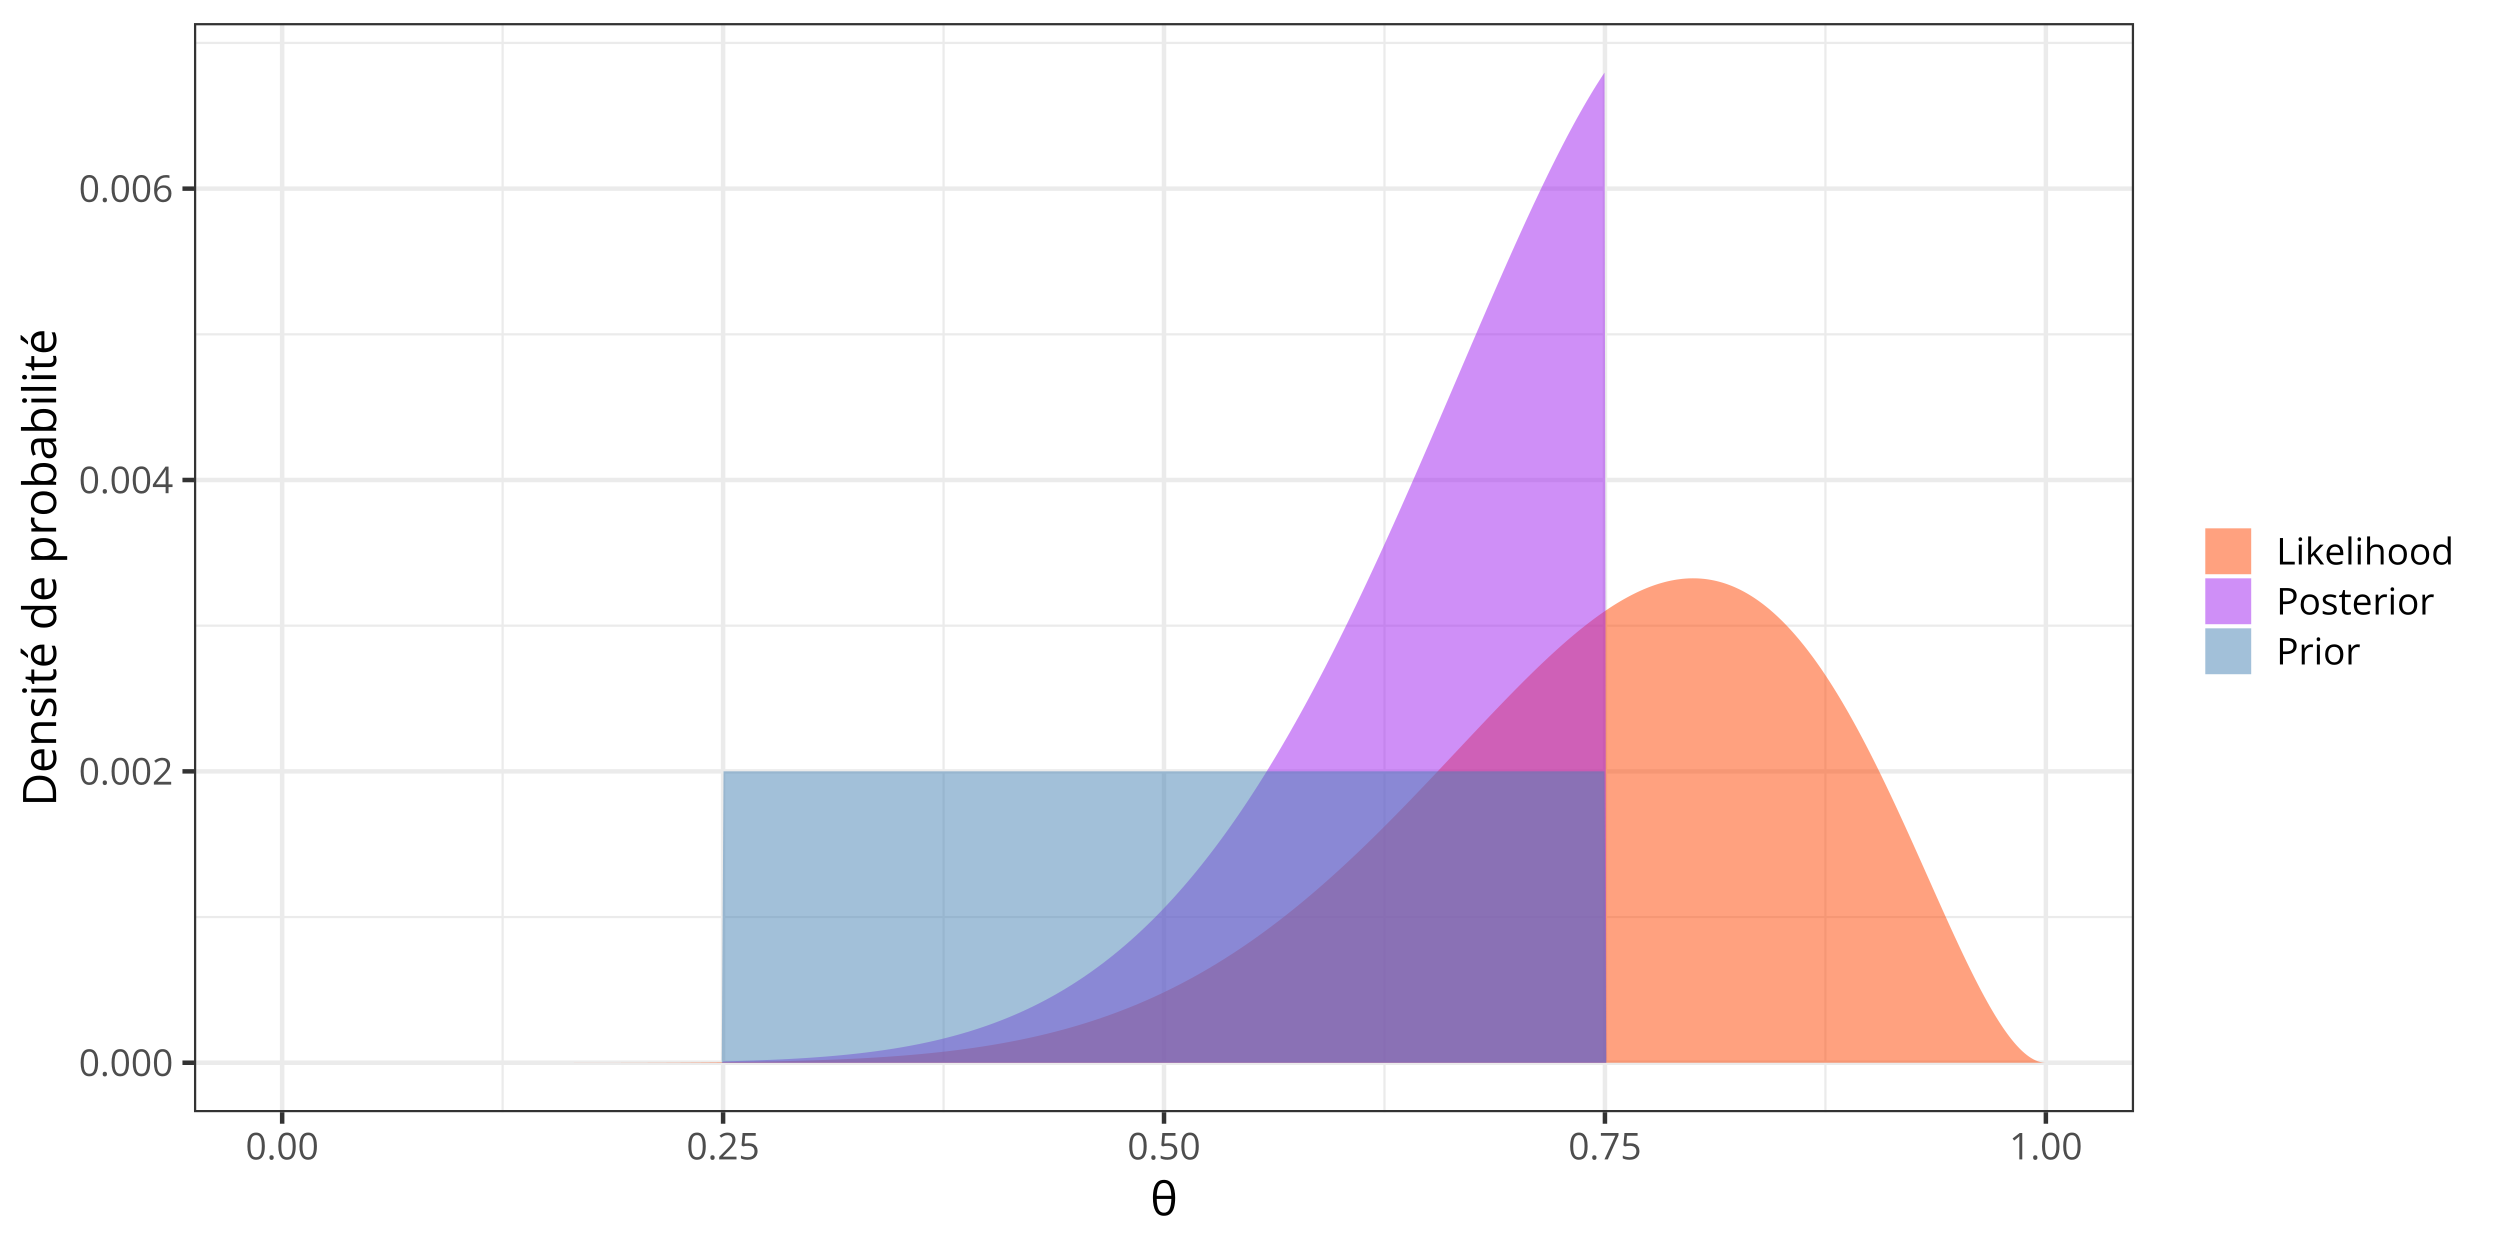 <?xml version="1.0" encoding="UTF-8"?>
<svg xmlns="http://www.w3.org/2000/svg" xmlns:xlink="http://www.w3.org/1999/xlink" width="864pt" height="432pt" viewBox="0 0 864 432" version="1.1">
<defs>
<g>
<symbol overflow="visible" id="glyph0-0">
<path style="stroke:none;" d=""/>
</symbol>
<symbol overflow="visible" id="glyph0-1">
<path style="stroke:none;" d="M 6.672 -4.578 C 6.672 -3.836 6.613 -3.176 6.5 -2.594 C 6.383 -2.008 6.207 -1.516 5.969 -1.109 C 5.727 -0.703 5.414 -0.395 5.031 -0.188 C 4.645 0.02 4.188 0.125 3.656 0.125 C 2.969 0.125 2.398 -0.055 1.953 -0.422 C 1.516 -0.797 1.188 -1.332 0.969 -2.031 C 0.75 -2.738 0.641 -3.586 0.641 -4.578 C 0.641 -5.555 0.738 -6.395 0.938 -7.094 C 1.133 -7.789 1.453 -8.328 1.891 -8.703 C 2.336 -9.086 2.926 -9.281 3.656 -9.281 C 4.344 -9.281 4.906 -9.094 5.344 -8.719 C 5.789 -8.344 6.125 -7.805 6.344 -7.109 C 6.562 -6.41 6.672 -5.566 6.672 -4.578 Z M 1.688 -4.578 C 1.688 -3.734 1.75 -3.023 1.875 -2.453 C 2.008 -1.891 2.219 -1.469 2.5 -1.188 C 2.789 -0.906 3.176 -0.766 3.656 -0.766 C 4.125 -0.766 4.5 -0.898 4.781 -1.172 C 5.07 -1.453 5.285 -1.875 5.422 -2.438 C 5.555 -3.008 5.625 -3.723 5.625 -4.578 C 5.625 -5.422 5.555 -6.125 5.422 -6.688 C 5.297 -7.25 5.086 -7.672 4.797 -7.953 C 4.516 -8.242 4.133 -8.391 3.656 -8.391 C 3.176 -8.391 2.789 -8.242 2.5 -7.953 C 2.207 -7.672 2 -7.25 1.875 -6.688 C 1.75 -6.125 1.688 -5.422 1.688 -4.578 Z M 1.688 -4.578 "/>
</symbol>
<symbol overflow="visible" id="glyph0-2">
<path style="stroke:none;" d="M 0.938 -0.656 C 0.938 -0.945 1.004 -1.148 1.141 -1.266 C 1.285 -1.391 1.461 -1.453 1.672 -1.453 C 1.879 -1.453 2.055 -1.391 2.203 -1.266 C 2.348 -1.148 2.422 -0.945 2.422 -0.656 C 2.422 -0.363 2.348 -0.148 2.203 -0.016 C 2.055 0.109 1.879 0.172 1.672 0.172 C 1.461 0.172 1.285 0.109 1.141 -0.016 C 1.004 -0.148 0.938 -0.363 0.938 -0.656 Z M 0.938 -0.656 "/>
</symbol>
<symbol overflow="visible" id="glyph0-3">
<path style="stroke:none;" d="M 6.609 0 L 0.625 0 L 0.625 -0.875 L 3.078 -3.344 C 3.523 -3.801 3.906 -4.207 4.219 -4.562 C 4.531 -4.926 4.766 -5.281 4.922 -5.625 C 5.086 -5.977 5.172 -6.363 5.172 -6.781 C 5.172 -7.289 5.016 -7.68 4.703 -7.953 C 4.398 -8.234 4 -8.375 3.5 -8.375 C 3.062 -8.375 2.676 -8.297 2.344 -8.141 C 2.008 -7.992 1.664 -7.785 1.312 -7.516 L 0.75 -8.203 C 0.988 -8.41 1.25 -8.594 1.531 -8.75 C 1.82 -8.906 2.129 -9.031 2.453 -9.125 C 2.785 -9.219 3.133 -9.266 3.5 -9.266 C 4.062 -9.266 4.547 -9.164 4.953 -8.969 C 5.367 -8.77 5.688 -8.488 5.906 -8.125 C 6.133 -7.77 6.25 -7.344 6.25 -6.844 C 6.25 -6.363 6.148 -5.914 5.953 -5.5 C 5.766 -5.082 5.492 -4.672 5.141 -4.266 C 4.797 -3.859 4.395 -3.426 3.938 -2.969 L 1.953 -1 L 1.953 -0.953 L 6.609 -0.953 Z M 6.609 0 "/>
</symbol>
<symbol overflow="visible" id="glyph0-4">
<path style="stroke:none;" d="M 7.078 -2.125 L 5.703 -2.125 L 5.703 0 L 4.688 0 L 4.688 -2.125 L 0.281 -2.125 L 0.281 -3 L 4.625 -9.188 L 5.703 -9.188 L 5.703 -3.062 L 7.078 -3.062 Z M 4.688 -3.062 L 4.688 -6.047 C 4.688 -6.273 4.688 -6.477 4.688 -6.656 C 4.695 -6.844 4.707 -7.016 4.719 -7.172 C 4.727 -7.336 4.734 -7.492 4.734 -7.641 C 4.742 -7.785 4.75 -7.93 4.75 -8.078 L 4.703 -8.078 C 4.629 -7.91 4.539 -7.734 4.438 -7.547 C 4.332 -7.359 4.227 -7.191 4.125 -7.047 L 1.312 -3.062 Z M 4.688 -3.062 "/>
</symbol>
<symbol overflow="visible" id="glyph0-5">
<path style="stroke:none;" d="M 0.719 -3.906 C 0.719 -4.457 0.754 -4.992 0.828 -5.516 C 0.91 -6.047 1.039 -6.535 1.219 -6.984 C 1.406 -7.43 1.656 -7.828 1.969 -8.172 C 2.289 -8.516 2.688 -8.781 3.156 -8.969 C 3.633 -9.164 4.207 -9.266 4.875 -9.266 C 5.062 -9.266 5.258 -9.254 5.469 -9.234 C 5.688 -9.211 5.867 -9.18 6.016 -9.141 L 6.016 -8.25 C 5.859 -8.301 5.68 -8.336 5.484 -8.359 C 5.285 -8.391 5.086 -8.406 4.891 -8.406 C 4.109 -8.406 3.492 -8.234 3.047 -7.891 C 2.609 -7.555 2.289 -7.102 2.094 -6.531 C 1.906 -5.957 1.797 -5.312 1.766 -4.594 L 1.828 -4.594 C 1.961 -4.801 2.129 -4.988 2.328 -5.156 C 2.523 -5.32 2.766 -5.453 3.047 -5.547 C 3.336 -5.648 3.672 -5.703 4.047 -5.703 C 4.578 -5.703 5.039 -5.594 5.438 -5.375 C 5.844 -5.164 6.156 -4.852 6.375 -4.438 C 6.594 -4.02 6.703 -3.52 6.703 -2.938 C 6.703 -2.312 6.582 -1.77 6.344 -1.312 C 6.113 -0.852 5.781 -0.5 5.344 -0.25 C 4.914 0 4.406 0.125 3.812 0.125 C 3.363 0.125 2.953 0.039 2.578 -0.125 C 2.203 -0.301 1.875 -0.555 1.594 -0.891 C 1.32 -1.234 1.109 -1.656 0.953 -2.156 C 0.797 -2.656 0.719 -3.238 0.719 -3.906 Z M 3.797 -0.75 C 4.367 -0.75 4.82 -0.93 5.156 -1.297 C 5.5 -1.66 5.672 -2.207 5.672 -2.938 C 5.672 -3.539 5.52 -4.016 5.219 -4.359 C 4.914 -4.711 4.457 -4.891 3.844 -4.891 C 3.426 -4.891 3.062 -4.801 2.75 -4.625 C 2.445 -4.457 2.207 -4.238 2.031 -3.969 C 1.863 -3.707 1.781 -3.441 1.781 -3.172 C 1.781 -2.898 1.82 -2.617 1.906 -2.328 C 1.988 -2.047 2.113 -1.785 2.281 -1.547 C 2.445 -1.305 2.656 -1.113 2.906 -0.969 C 3.156 -0.82 3.453 -0.75 3.797 -0.75 Z M 3.797 -0.75 "/>
</symbol>
<symbol overflow="visible" id="glyph0-6">
<path style="stroke:none;" d="M 3.516 -5.594 C 4.141 -5.594 4.68 -5.484 5.141 -5.266 C 5.598 -5.055 5.953 -4.75 6.203 -4.344 C 6.453 -3.945 6.578 -3.469 6.578 -2.906 C 6.578 -2.281 6.441 -1.738 6.172 -1.281 C 5.898 -0.832 5.508 -0.484 5 -0.234 C 4.5 0.004 3.895 0.125 3.188 0.125 C 2.707 0.125 2.266 0.082 1.859 0 C 1.453 -0.082 1.109 -0.207 0.828 -0.375 L 0.828 -1.359 C 1.129 -1.18 1.492 -1.035 1.922 -0.922 C 2.359 -0.816 2.781 -0.766 3.188 -0.766 C 3.656 -0.766 4.062 -0.836 4.406 -0.984 C 4.758 -1.129 5.031 -1.352 5.219 -1.656 C 5.414 -1.957 5.516 -2.336 5.516 -2.797 C 5.516 -3.41 5.328 -3.879 4.953 -4.203 C 4.578 -4.535 3.988 -4.703 3.188 -4.703 C 2.926 -4.703 2.641 -4.68 2.328 -4.641 C 2.023 -4.598 1.773 -4.551 1.578 -4.5 L 1.047 -4.844 L 1.406 -9.141 L 5.938 -9.141 L 5.938 -8.188 L 2.281 -8.188 L 2.062 -5.438 C 2.219 -5.469 2.422 -5.5 2.672 -5.531 C 2.922 -5.57 3.203 -5.594 3.516 -5.594 Z M 3.516 -5.594 "/>
</symbol>
<symbol overflow="visible" id="glyph0-7">
<path style="stroke:none;" d="M 1.812 0 L 5.562 -8.188 L 0.578 -8.188 L 0.578 -9.141 L 6.672 -9.141 L 6.672 -8.328 L 2.953 0 Z M 1.812 0 "/>
</symbol>
<symbol overflow="visible" id="glyph0-8">
<path style="stroke:none;" d="M 4.5 0 L 3.484 0 L 3.484 -6.469 C 3.484 -6.719 3.484 -6.93 3.484 -7.109 C 3.484 -7.285 3.484 -7.445 3.484 -7.594 C 3.492 -7.738 3.508 -7.891 3.531 -8.047 C 3.395 -7.91 3.27 -7.797 3.156 -7.703 C 3.051 -7.609 2.914 -7.492 2.75 -7.359 L 1.703 -6.516 L 1.156 -7.234 L 3.625 -9.141 L 4.5 -9.141 Z M 4.5 0 "/>
</symbol>
<symbol overflow="visible" id="glyph0-9">
<path style="stroke:none;" d="M 1.25 0 L 1.25 -9.141 L 2.312 -9.141 L 2.312 -0.953 L 6.375 -0.953 L 6.375 0 Z M 1.25 0 "/>
</symbol>
<symbol overflow="visible" id="glyph0-10">
<path style="stroke:none;" d="M 2.125 -6.844 L 2.125 0 L 1.094 0 L 1.094 -6.844 Z M 1.625 -9.406 C 1.789 -9.406 1.938 -9.348 2.062 -9.234 C 2.188 -9.129 2.25 -8.961 2.25 -8.734 C 2.25 -8.504 2.188 -8.332 2.062 -8.219 C 1.938 -8.102 1.789 -8.047 1.625 -8.047 C 1.445 -8.047 1.297 -8.102 1.172 -8.219 C 1.055 -8.332 1 -8.504 1 -8.734 C 1 -8.961 1.055 -9.129 1.172 -9.234 C 1.297 -9.348 1.445 -9.406 1.625 -9.406 Z M 1.625 -9.406 "/>
</symbol>
<symbol overflow="visible" id="glyph0-11">
<path style="stroke:none;" d="M 2.125 -9.719 L 2.125 -4.672 C 2.125 -4.504 2.117 -4.301 2.109 -4.062 C 2.098 -3.82 2.086 -3.613 2.078 -3.438 L 2.125 -3.438 C 2.207 -3.539 2.332 -3.695 2.5 -3.906 C 2.664 -4.125 2.812 -4.297 2.938 -4.422 L 5.203 -6.844 L 6.422 -6.844 L 3.672 -3.922 L 6.625 0 L 5.375 0 L 2.953 -3.25 L 2.125 -2.484 L 2.125 0 L 1.094 0 L 1.094 -9.719 Z M 2.125 -9.719 "/>
</symbol>
<symbol overflow="visible" id="glyph0-12">
<path style="stroke:none;" d="M 3.734 -6.969 C 4.316 -6.969 4.816 -6.836 5.234 -6.578 C 5.648 -6.328 5.969 -5.969 6.188 -5.5 C 6.406 -5.039 6.516 -4.5 6.516 -3.875 L 6.516 -3.234 L 1.781 -3.234 C 1.801 -2.43 2.004 -1.816 2.391 -1.391 C 2.773 -0.973 3.32 -0.766 4.031 -0.766 C 4.457 -0.766 4.836 -0.801 5.172 -0.875 C 5.504 -0.957 5.852 -1.078 6.219 -1.234 L 6.219 -0.312 C 5.863 -0.164 5.516 -0.055 5.172 0.016 C 4.836 0.086 4.441 0.125 3.984 0.125 C 3.328 0.125 2.754 -0.008 2.266 -0.281 C 1.773 -0.551 1.395 -0.945 1.125 -1.469 C 0.852 -1.988 0.719 -2.625 0.719 -3.375 C 0.719 -4.113 0.836 -4.75 1.078 -5.281 C 1.328 -5.82 1.676 -6.238 2.125 -6.531 C 2.582 -6.82 3.117 -6.969 3.734 -6.969 Z M 3.719 -6.125 C 3.164 -6.125 2.723 -5.941 2.391 -5.578 C 2.066 -5.211 1.875 -4.707 1.812 -4.062 L 5.438 -4.062 C 5.426 -4.469 5.359 -4.828 5.234 -5.141 C 5.117 -5.453 4.938 -5.691 4.688 -5.859 C 4.438 -6.035 4.113 -6.125 3.719 -6.125 Z M 3.719 -6.125 "/>
</symbol>
<symbol overflow="visible" id="glyph0-13">
<path style="stroke:none;" d="M 2.141 0 L 1.094 0 L 1.094 -9.719 L 2.141 -9.719 Z M 2.141 0 "/>
</symbol>
<symbol overflow="visible" id="glyph0-14">
<path style="stroke:none;" d="M 2.125 -9.719 L 2.125 -6.812 C 2.125 -6.645 2.117 -6.477 2.109 -6.312 C 2.109 -6.145 2.098 -5.988 2.078 -5.844 L 2.141 -5.844 C 2.285 -6.094 2.469 -6.297 2.688 -6.453 C 2.906 -6.617 3.148 -6.742 3.422 -6.828 C 3.703 -6.91 4 -6.953 4.312 -6.953 C 4.863 -6.953 5.32 -6.863 5.688 -6.688 C 6.062 -6.52 6.336 -6.254 6.516 -5.891 C 6.703 -5.523 6.797 -5.051 6.797 -4.469 L 6.797 0 L 5.781 0 L 5.781 -4.391 C 5.781 -4.961 5.648 -5.391 5.391 -5.672 C 5.129 -5.953 4.727 -6.094 4.188 -6.094 C 3.688 -6.094 3.285 -5.992 2.984 -5.797 C 2.68 -5.609 2.461 -5.328 2.328 -4.953 C 2.191 -4.578 2.125 -4.117 2.125 -3.578 L 2.125 0 L 1.094 0 L 1.094 -9.719 Z M 2.125 -9.719 "/>
</symbol>
<symbol overflow="visible" id="glyph0-15">
<path style="stroke:none;" d="M 7 -3.438 C 7 -2.875 6.926 -2.367 6.781 -1.922 C 6.633 -1.484 6.422 -1.113 6.141 -0.812 C 5.867 -0.508 5.535 -0.273 5.141 -0.109 C 4.754 0.047 4.316 0.125 3.828 0.125 C 3.367 0.125 2.945 0.047 2.562 -0.109 C 2.188 -0.273 1.859 -0.508 1.578 -0.812 C 1.305 -1.113 1.094 -1.484 0.938 -1.922 C 0.789 -2.367 0.719 -2.875 0.719 -3.438 C 0.719 -4.188 0.844 -4.82 1.094 -5.344 C 1.344 -5.875 1.703 -6.273 2.172 -6.547 C 2.648 -6.828 3.219 -6.969 3.875 -6.969 C 4.5 -6.969 5.047 -6.828 5.516 -6.547 C 5.984 -6.273 6.348 -5.875 6.609 -5.344 C 6.867 -4.82 7 -4.188 7 -3.438 Z M 1.781 -3.438 C 1.781 -2.883 1.852 -2.406 2 -2 C 2.145 -1.602 2.367 -1.289 2.672 -1.062 C 2.984 -0.844 3.379 -0.734 3.859 -0.734 C 4.328 -0.734 4.711 -0.844 5.016 -1.062 C 5.328 -1.289 5.555 -1.602 5.703 -2 C 5.848 -2.406 5.922 -2.883 5.922 -3.438 C 5.922 -3.977 5.848 -4.445 5.703 -4.844 C 5.555 -5.25 5.332 -5.555 5.031 -5.766 C 4.727 -5.984 4.332 -6.094 3.844 -6.094 C 3.133 -6.094 2.613 -5.859 2.281 -5.391 C 1.945 -4.922 1.781 -4.27 1.781 -3.438 Z M 1.781 -3.438 "/>
</symbol>
<symbol overflow="visible" id="glyph0-16">
<path style="stroke:none;" d="M 3.531 0.125 C 2.664 0.125 1.977 -0.172 1.469 -0.766 C 0.969 -1.359 0.719 -2.238 0.719 -3.406 C 0.719 -4.582 0.973 -5.469 1.484 -6.062 C 2.004 -6.664 2.691 -6.969 3.547 -6.969 C 3.91 -6.969 4.227 -6.922 4.5 -6.828 C 4.77 -6.734 5.004 -6.602 5.203 -6.438 C 5.398 -6.281 5.562 -6.102 5.688 -5.906 L 5.766 -5.906 C 5.754 -6.031 5.738 -6.203 5.719 -6.422 C 5.695 -6.648 5.688 -6.836 5.688 -6.984 L 5.688 -9.719 L 6.734 -9.719 L 6.734 0 L 5.891 0 L 5.734 -0.969 L 5.688 -0.969 C 5.562 -0.77 5.398 -0.586 5.203 -0.422 C 5.004 -0.254 4.77 -0.117 4.5 -0.016 C 4.227 0.078 3.906 0.125 3.531 0.125 Z M 3.688 -0.734 C 4.426 -0.734 4.945 -0.941 5.25 -1.359 C 5.551 -1.773 5.703 -2.395 5.703 -3.219 L 5.703 -3.406 C 5.703 -4.281 5.555 -4.945 5.266 -5.406 C 4.984 -5.875 4.457 -6.109 3.688 -6.109 C 3.051 -6.109 2.57 -5.863 2.25 -5.375 C 1.938 -4.883 1.781 -4.219 1.781 -3.375 C 1.781 -2.531 1.938 -1.879 2.25 -1.422 C 2.57 -0.961 3.051 -0.734 3.688 -0.734 Z M 3.688 -0.734 "/>
</symbol>
<symbol overflow="visible" id="glyph0-17">
<path style="stroke:none;" d="M 3.641 -9.141 C 4.816 -9.141 5.676 -8.906 6.219 -8.438 C 6.758 -7.977 7.031 -7.32 7.031 -6.469 C 7.031 -6.082 6.969 -5.711 6.844 -5.359 C 6.719 -5.016 6.516 -4.707 6.234 -4.438 C 5.953 -4.176 5.578 -3.969 5.109 -3.812 C 4.648 -3.664 4.086 -3.594 3.422 -3.594 L 2.312 -3.594 L 2.312 0 L 1.25 0 L 1.25 -9.141 Z M 3.531 -8.234 L 2.312 -8.234 L 2.312 -4.5 L 3.312 -4.5 C 3.895 -4.5 4.379 -4.562 4.766 -4.688 C 5.148 -4.812 5.441 -5.016 5.641 -5.297 C 5.836 -5.578 5.938 -5.953 5.938 -6.422 C 5.938 -7.023 5.742 -7.477 5.359 -7.781 C 4.973 -8.082 4.363 -8.234 3.531 -8.234 Z M 3.531 -8.234 "/>
</symbol>
<symbol overflow="visible" id="glyph0-18">
<path style="stroke:none;" d="M 5.531 -1.875 C 5.531 -1.438 5.422 -1.066 5.203 -0.766 C 4.984 -0.473 4.672 -0.25 4.266 -0.094 C 3.859 0.051 3.375 0.125 2.812 0.125 C 2.332 0.125 1.914 0.086 1.562 0.016 C 1.207 -0.055 0.898 -0.164 0.641 -0.312 L 0.641 -1.266 C 0.922 -1.129 1.254 -1.004 1.641 -0.891 C 2.023 -0.773 2.422 -0.719 2.828 -0.719 C 3.422 -0.719 3.848 -0.812 4.109 -1 C 4.379 -1.195 4.516 -1.457 4.516 -1.781 C 4.516 -1.969 4.461 -2.133 4.359 -2.281 C 4.254 -2.426 4.078 -2.566 3.828 -2.703 C 3.578 -2.836 3.227 -2.988 2.781 -3.156 C 2.344 -3.32 1.961 -3.484 1.641 -3.641 C 1.328 -3.805 1.082 -4.008 0.906 -4.25 C 0.738 -4.488 0.656 -4.797 0.656 -5.172 C 0.656 -5.754 0.891 -6.195 1.359 -6.5 C 1.828 -6.812 2.441 -6.969 3.203 -6.969 C 3.617 -6.969 4.004 -6.926 4.359 -6.844 C 4.723 -6.77 5.062 -6.66 5.375 -6.516 L 5.031 -5.688 C 4.738 -5.812 4.43 -5.914 4.109 -6 C 3.797 -6.082 3.473 -6.125 3.141 -6.125 C 2.66 -6.125 2.289 -6.047 2.031 -5.891 C 1.781 -5.734 1.656 -5.516 1.656 -5.234 C 1.656 -5.023 1.711 -4.848 1.828 -4.703 C 1.941 -4.566 2.129 -4.438 2.391 -4.312 C 2.66 -4.195 3.008 -4.062 3.438 -3.906 C 3.863 -3.738 4.234 -3.57 4.547 -3.406 C 4.859 -3.238 5.098 -3.035 5.266 -2.797 C 5.441 -2.555 5.531 -2.25 5.531 -1.875 Z M 5.531 -1.875 "/>
</symbol>
<symbol overflow="visible" id="glyph0-19">
<path style="stroke:none;" d="M 3.312 -0.719 C 3.477 -0.719 3.648 -0.734 3.828 -0.766 C 4.004 -0.797 4.148 -0.832 4.266 -0.875 L 4.266 -0.062 C 4.148 -0.008 3.984 0.031 3.766 0.062 C 3.547 0.102 3.336 0.125 3.141 0.125 C 2.773 0.125 2.441 0.062 2.141 -0.062 C 1.848 -0.188 1.613 -0.398 1.438 -0.703 C 1.258 -1.016 1.172 -1.438 1.172 -1.969 L 1.172 -6.031 L 0.203 -6.031 L 0.203 -6.547 L 1.188 -6.953 L 1.594 -8.438 L 2.219 -8.438 L 2.219 -6.844 L 4.219 -6.844 L 4.219 -6.031 L 2.219 -6.031 L 2.219 -2 C 2.219 -1.57 2.316 -1.25 2.516 -1.031 C 2.711 -0.82 2.977 -0.719 3.312 -0.719 Z M 3.312 -0.719 "/>
</symbol>
<symbol overflow="visible" id="glyph0-20">
<path style="stroke:none;" d="M 4.203 -6.969 C 4.336 -6.969 4.477 -6.957 4.625 -6.938 C 4.781 -6.926 4.914 -6.91 5.031 -6.891 L 4.906 -5.938 C 4.789 -5.957 4.664 -5.977 4.531 -6 C 4.395 -6.02 4.266 -6.031 4.141 -6.031 C 3.867 -6.031 3.609 -5.973 3.359 -5.859 C 3.117 -5.742 2.906 -5.582 2.719 -5.375 C 2.539 -5.176 2.398 -4.93 2.297 -4.641 C 2.191 -4.348 2.141 -4.023 2.141 -3.672 L 2.141 0 L 1.094 0 L 1.094 -6.844 L 1.953 -6.844 L 2.062 -5.594 L 2.109 -5.594 C 2.254 -5.844 2.426 -6.07 2.625 -6.281 C 2.82 -6.488 3.051 -6.656 3.312 -6.781 C 3.582 -6.906 3.879 -6.969 4.203 -6.969 Z M 4.203 -6.969 "/>
</symbol>
<symbol overflow="visible" id="glyph1-0">
<path style="stroke:none;" d=""/>
</symbol>
<symbol overflow="visible" id="glyph1-1">
<path style="stroke:none;" d="M 8.578 -6.062 C 8.578 -4.75 8.445 -3.629 8.188 -2.703 C 7.926 -1.773 7.508 -1.066 6.938 -0.578 C 6.375 -0.086 5.629 0.156 4.703 0.156 C 3.398 0.156 2.438 -0.383 1.812 -1.469 C 1.195 -2.562 0.891 -4.094 0.891 -6.062 C 0.891 -7.375 1.02 -8.488 1.281 -9.406 C 1.539 -10.332 1.953 -11.039 2.516 -11.531 C 3.078 -12.02 3.805 -12.266 4.703 -12.266 C 6.016 -12.266 6.988 -11.723 7.625 -10.641 C 8.258 -9.566 8.578 -8.039 8.578 -6.062 Z M 4.703 -0.906 C 5.555 -0.906 6.188 -1.301 6.594 -2.094 C 7 -2.895 7.223 -4.086 7.266 -5.672 L 2.203 -5.672 C 2.223 -4.098 2.426 -2.91 2.812 -2.109 C 3.207 -1.305 3.836 -0.906 4.703 -0.906 Z M 4.703 -11.188 C 3.867 -11.188 3.254 -10.816 2.859 -10.078 C 2.473 -9.336 2.254 -8.227 2.203 -6.75 L 7.25 -6.75 C 7.195 -8.227 6.969 -9.336 6.562 -10.078 C 6.164 -10.816 5.547 -11.188 4.703 -11.188 Z M 4.703 -11.188 "/>
</symbol>
<symbol overflow="visible" id="glyph2-0">
<path style="stroke:none;" d=""/>
</symbol>
<symbol overflow="visible" id="glyph2-1">
<path style="stroke:none;" d="M -5.828 -10.641 C -4.535 -10.641 -3.457 -10.406 -2.594 -9.938 C -1.738 -9.469 -1.094 -8.785 -0.656 -7.891 C -0.219 -7.004 0 -5.93 0 -4.672 L 0 -1.562 L -11.422 -1.562 L -11.422 -5.016 C -11.422 -6.172 -11.207 -7.164 -10.781 -8 C -10.363 -8.844 -9.738 -9.492 -8.906 -9.953 C -8.07 -10.41 -7.047 -10.641 -5.828 -10.641 Z M -5.781 -9.234 C -6.801 -9.234 -7.645 -9.062 -8.312 -8.719 C -8.977 -8.383 -9.473 -7.883 -9.797 -7.219 C -10.129 -6.562 -10.297 -5.758 -10.297 -4.812 L -10.297 -2.891 L -1.141 -2.891 L -1.141 -4.516 C -1.141 -6.086 -1.523 -7.266 -2.297 -8.047 C -3.078 -8.836 -4.238 -9.234 -5.781 -9.234 Z M -5.781 -9.234 "/>
</symbol>
<symbol overflow="visible" id="glyph2-2">
<path style="stroke:none;" d="M -8.719 -4.672 C -8.719 -5.398 -8.555 -6.023 -8.234 -6.547 C -7.91 -7.066 -7.457 -7.461 -6.875 -7.734 C -6.301 -8.016 -5.625 -8.156 -4.844 -8.156 L -4.047 -8.156 L -4.047 -2.234 C -3.035 -2.254 -2.266 -2.504 -1.734 -2.984 C -1.211 -3.473 -0.953 -4.156 -0.953 -5.031 C -0.953 -5.57 -1 -6.051 -1.094 -6.469 C -1.195 -6.883 -1.348 -7.316 -1.547 -7.766 L -0.406 -7.766 C -0.207 -7.336 -0.066 -6.91 0.016 -6.484 C 0.109 -6.055 0.156 -5.555 0.156 -4.984 C 0.156 -4.16 -0.008 -3.441 -0.344 -2.828 C -0.688 -2.211 -1.18 -1.734 -1.828 -1.391 C -2.484 -1.055 -3.281 -0.891 -4.219 -0.891 C -5.145 -0.891 -5.941 -1.047 -6.609 -1.359 C -7.285 -1.672 -7.805 -2.109 -8.172 -2.672 C -8.535 -3.234 -8.719 -3.898 -8.719 -4.672 Z M -7.656 -4.656 C -7.656 -3.957 -7.426 -3.398 -6.969 -2.984 C -6.52 -2.578 -5.891 -2.336 -5.078 -2.266 L -5.078 -6.797 C -5.586 -6.785 -6.035 -6.703 -6.422 -6.547 C -6.816 -6.398 -7.117 -6.172 -7.328 -5.859 C -7.547 -5.547 -7.656 -5.145 -7.656 -4.656 Z M -7.656 -4.656 "/>
</symbol>
<symbol overflow="visible" id="glyph2-3">
<path style="stroke:none;" d="M -8.719 -5.422 C -8.719 -6.441 -8.469 -7.211 -7.969 -7.734 C -7.477 -8.254 -6.68 -8.516 -5.578 -8.516 L 0 -8.516 L 0 -7.234 L -5.5 -7.234 C -6.207 -7.234 -6.738 -7.066 -7.094 -6.734 C -7.445 -6.41 -7.625 -5.914 -7.625 -5.25 C -7.625 -4.301 -7.352 -3.633 -6.812 -3.25 C -6.281 -2.863 -5.504 -2.672 -4.484 -2.672 L 0 -2.672 L 0 -1.375 L -8.562 -1.375 L -8.562 -2.422 L -7.328 -2.609 L -7.328 -2.688 C -7.629 -2.863 -7.883 -3.094 -8.094 -3.375 C -8.301 -3.656 -8.457 -3.969 -8.562 -4.312 C -8.664 -4.664 -8.719 -5.035 -8.719 -5.422 Z M -8.719 -5.422 "/>
</symbol>
<symbol overflow="visible" id="glyph2-4">
<path style="stroke:none;" d="M -2.344 -6.906 C -1.801 -6.906 -1.344 -6.77 -0.969 -6.5 C -0.594 -6.227 -0.312 -5.836 -0.125 -5.328 C 0.062 -4.816 0.156 -4.211 0.156 -3.516 C 0.156 -2.91 0.109 -2.391 0.016 -1.953 C -0.078 -1.516 -0.211 -1.133 -0.391 -0.812 L -1.578 -0.812 C -1.41 -1.156 -1.254 -1.566 -1.109 -2.047 C -0.973 -2.535 -0.906 -3.035 -0.906 -3.547 C -0.906 -4.285 -1.023 -4.82 -1.266 -5.156 C -1.504 -5.488 -1.828 -5.656 -2.234 -5.656 C -2.473 -5.656 -2.68 -5.586 -2.859 -5.453 C -3.035 -5.316 -3.207 -5.094 -3.375 -4.781 C -3.551 -4.469 -3.738 -4.035 -3.938 -3.484 C -4.145 -2.941 -4.352 -2.469 -4.562 -2.062 C -4.77 -1.664 -5.02 -1.359 -5.312 -1.141 C -5.613 -0.93 -6 -0.828 -6.469 -0.828 C -7.195 -0.828 -7.754 -1.117 -8.141 -1.703 C -8.523 -2.285 -8.719 -3.055 -8.719 -4.016 C -8.719 -4.523 -8.664 -5.004 -8.562 -5.453 C -8.469 -5.91 -8.332 -6.332 -8.156 -6.719 L -7.125 -6.281 C -7.27 -5.926 -7.395 -5.547 -7.5 -5.141 C -7.602 -4.742 -7.656 -4.336 -7.656 -3.922 C -7.656 -3.328 -7.555 -2.867 -7.359 -2.547 C -7.16 -2.223 -6.891 -2.062 -6.547 -2.062 C -6.285 -2.062 -6.066 -2.133 -5.891 -2.281 C -5.723 -2.438 -5.562 -2.676 -5.406 -3 C -5.258 -3.332 -5.082 -3.766 -4.875 -4.297 C -4.676 -4.836 -4.473 -5.301 -4.266 -5.688 C -4.055 -6.082 -3.801 -6.383 -3.5 -6.594 C -3.195 -6.801 -2.812 -6.906 -2.344 -6.906 Z M -2.344 -6.906 "/>
</symbol>
<symbol overflow="visible" id="glyph2-5">
<path style="stroke:none;" d="M -8.562 -2.672 L 0 -2.672 L 0 -1.375 L -8.562 -1.375 Z M -11.766 -2.031 C -11.766 -2.25 -11.695 -2.43 -11.562 -2.578 C -11.426 -2.734 -11.211 -2.812 -10.922 -2.812 C -10.629 -2.812 -10.41 -2.734 -10.266 -2.578 C -10.129 -2.43 -10.062 -2.25 -10.062 -2.031 C -10.062 -1.812 -10.129 -1.625 -10.266 -1.469 C -10.41 -1.32 -10.629 -1.25 -10.922 -1.25 C -11.211 -1.25 -11.426 -1.32 -11.562 -1.469 C -11.695 -1.625 -11.766 -1.812 -11.766 -2.031 Z M -11.766 -2.031 "/>
</symbol>
<symbol overflow="visible" id="glyph2-6">
<path style="stroke:none;" d="M -0.906 -4.141 C -0.906 -4.348 -0.922 -4.562 -0.953 -4.781 C -0.992 -5.008 -1.039 -5.195 -1.094 -5.344 L -0.094 -5.344 C -0.02 -5.188 0.035 -4.973 0.078 -4.703 C 0.129 -4.441 0.156 -4.18 0.156 -3.922 C 0.156 -3.473 0.078 -3.062 -0.078 -2.688 C -0.242 -2.32 -0.516 -2.023 -0.891 -1.797 C -1.273 -1.578 -1.801 -1.469 -2.469 -1.469 L -7.547 -1.469 L -7.547 -0.25 L -8.188 -0.25 L -8.688 -1.484 L -10.547 -2 L -10.547 -2.781 L -8.562 -2.781 L -8.562 -5.281 L -7.547 -5.281 L -7.547 -2.781 L -2.516 -2.781 C -1.973 -2.781 -1.566 -2.898 -1.297 -3.141 C -1.035 -3.391 -0.906 -3.723 -0.906 -4.141 Z M -0.906 -4.141 "/>
</symbol>
<symbol overflow="visible" id="glyph2-7">
<path style="stroke:none;" d="M -8.719 -4.672 C -8.719 -5.398 -8.555 -6.023 -8.234 -6.547 C -7.91 -7.066 -7.457 -7.461 -6.875 -7.734 C -6.301 -8.016 -5.625 -8.156 -4.844 -8.156 L -4.047 -8.156 L -4.047 -2.234 C -3.035 -2.254 -2.266 -2.504 -1.734 -2.984 C -1.211 -3.473 -0.953 -4.156 -0.953 -5.031 C -0.953 -5.57 -1 -6.051 -1.094 -6.469 C -1.195 -6.883 -1.348 -7.316 -1.547 -7.766 L -0.406 -7.766 C -0.207 -7.336 -0.066 -6.91 0.016 -6.484 C 0.109 -6.055 0.156 -5.555 0.156 -4.984 C 0.156 -4.16 -0.008 -3.441 -0.344 -2.828 C -0.688 -2.211 -1.18 -1.734 -1.828 -1.391 C -2.484 -1.055 -3.281 -0.891 -4.219 -0.891 C -5.145 -0.891 -5.941 -1.047 -6.609 -1.359 C -7.285 -1.672 -7.805 -2.109 -8.172 -2.672 C -8.535 -3.234 -8.719 -3.898 -8.719 -4.672 Z M -7.656 -4.656 C -7.656 -3.957 -7.426 -3.398 -6.969 -2.984 C -6.52 -2.578 -5.891 -2.336 -5.078 -2.266 L -5.078 -6.797 C -5.586 -6.785 -6.035 -6.703 -6.422 -6.547 C -6.816 -6.398 -7.117 -6.172 -7.328 -5.859 C -7.547 -5.547 -7.656 -5.145 -7.656 -4.656 Z M -12.266 -6.828 L -12.109 -6.828 C -11.953 -6.723 -11.77 -6.578 -11.562 -6.391 C -11.352 -6.211 -11.129 -6.016 -10.891 -5.797 C -10.66 -5.578 -10.441 -5.359 -10.234 -5.141 C -10.023 -4.922 -9.848 -4.719 -9.703 -4.531 L -9.703 -3.656 L -9.891 -3.656 C -10.086 -3.82 -10.32 -4.004 -10.594 -4.203 C -10.875 -4.398 -11.16 -4.594 -11.453 -4.781 C -11.754 -4.969 -12.023 -5.125 -12.266 -5.25 Z M -12.266 -6.828 "/>
</symbol>
<symbol overflow="visible" id="glyph2-8">
<path style="stroke:none;" d=""/>
</symbol>
<symbol overflow="visible" id="glyph2-9">
<path style="stroke:none;" d="M 0.156 -4.422 C 0.156 -3.336 -0.211 -2.477 -0.953 -1.844 C -1.691 -1.207 -2.789 -0.891 -4.25 -0.891 C -5.727 -0.891 -6.844 -1.211 -7.594 -1.859 C -8.344 -2.504 -8.719 -3.363 -8.719 -4.438 C -8.719 -4.895 -8.656 -5.289 -8.531 -5.625 C -8.414 -5.969 -8.258 -6.258 -8.062 -6.5 C -7.863 -6.75 -7.633 -6.957 -7.375 -7.125 L -7.375 -7.219 C -7.539 -7.195 -7.766 -7.176 -8.047 -7.156 C -8.328 -7.133 -8.555 -7.125 -8.734 -7.125 L -12.156 -7.125 L -12.156 -8.422 L 0 -8.422 L 0 -7.375 L -1.219 -7.172 L -1.219 -7.125 C -0.969 -6.957 -0.738 -6.75 -0.531 -6.5 C -0.32 -6.258 -0.156 -5.969 -0.031 -5.625 C 0.094 -5.281 0.156 -4.879 0.156 -4.422 Z M -0.922 -4.625 C -0.922 -5.539 -1.18 -6.188 -1.703 -6.562 C -2.223 -6.945 -3 -7.141 -4.031 -7.141 L -4.266 -7.141 C -5.348 -7.141 -6.18 -6.957 -6.766 -6.594 C -7.348 -6.227 -7.641 -5.57 -7.641 -4.625 C -7.641 -3.82 -7.332 -3.223 -6.719 -2.828 C -6.113 -2.43 -5.281 -2.234 -4.219 -2.234 C -3.164 -2.234 -2.352 -2.43 -1.781 -2.828 C -1.207 -3.223 -0.922 -3.82 -0.922 -4.625 Z M -0.922 -4.625 "/>
</symbol>
<symbol overflow="visible" id="glyph2-10">
<path style="stroke:none;" d="M -8.719 -5.391 C -8.719 -6.461 -8.348 -7.316 -7.609 -7.953 C -6.879 -8.586 -5.781 -8.906 -4.312 -8.906 C -3.332 -8.906 -2.508 -8.758 -1.844 -8.469 C -1.188 -8.176 -0.688 -7.766 -0.344 -7.234 C -0.008 -6.703 0.156 -6.078 0.156 -5.359 C 0.156 -4.91 0.098 -4.516 -0.016 -4.172 C -0.141 -3.828 -0.301 -3.531 -0.5 -3.281 C -0.707 -3.039 -0.93 -2.836 -1.172 -2.672 L -1.172 -2.578 C -0.973 -2.598 -0.727 -2.617 -0.438 -2.641 C -0.156 -2.66 0.094 -2.672 0.312 -2.672 L 3.828 -2.672 L 3.828 -1.375 L -8.562 -1.375 L -8.562 -2.438 L -7.297 -2.609 L -7.297 -2.672 C -7.555 -2.836 -7.797 -3.039 -8.016 -3.281 C -8.234 -3.52 -8.406 -3.812 -8.531 -4.156 C -8.656 -4.508 -8.719 -4.922 -8.719 -5.391 Z M -7.625 -5.172 C -7.625 -4.578 -7.508 -4.098 -7.281 -3.734 C -7.051 -3.367 -6.707 -3.102 -6.25 -2.938 C -5.801 -2.77 -5.234 -2.68 -4.547 -2.672 L -4.297 -2.672 C -3.566 -2.672 -2.953 -2.75 -2.453 -2.906 C -1.953 -3.07 -1.57 -3.336 -1.312 -3.703 C -1.051 -4.066 -0.922 -4.562 -0.922 -5.188 C -0.922 -5.719 -1.062 -6.16 -1.344 -6.516 C -1.633 -6.867 -2.035 -7.129 -2.547 -7.297 C -3.066 -7.473 -3.66 -7.562 -4.328 -7.562 C -5.336 -7.562 -6.141 -7.363 -6.734 -6.969 C -7.328 -6.582 -7.625 -5.984 -7.625 -5.172 Z M -7.625 -5.172 "/>
</symbol>
<symbol overflow="visible" id="glyph2-11">
<path style="stroke:none;" d="M -8.719 -5.266 C -8.719 -5.43 -8.707 -5.609 -8.688 -5.797 C -8.676 -5.984 -8.656 -6.148 -8.625 -6.297 L -7.422 -6.141 C -7.453 -5.992 -7.477 -5.832 -7.5 -5.656 C -7.52 -5.488 -7.531 -5.332 -7.531 -5.188 C -7.531 -4.844 -7.461 -4.516 -7.328 -4.203 C -7.191 -3.898 -6.992 -3.633 -6.734 -3.406 C -6.473 -3.176 -6.16 -2.992 -5.797 -2.859 C -5.441 -2.734 -5.039 -2.672 -4.594 -2.672 L 0 -2.672 L 0 -1.375 L -8.562 -1.375 L -8.562 -2.453 L -6.984 -2.594 L -6.984 -2.641 C -7.305 -2.816 -7.598 -3.031 -7.859 -3.281 C -8.117 -3.531 -8.328 -3.82 -8.484 -4.156 C -8.641 -4.488 -8.719 -4.859 -8.719 -5.266 Z M -8.719 -5.266 "/>
</symbol>
<symbol overflow="visible" id="glyph2-12">
<path style="stroke:none;" d="M -4.297 -8.75 C -3.598 -8.75 -2.973 -8.656 -2.422 -8.469 C -1.867 -8.289 -1.398 -8.031 -1.016 -7.688 C -0.641 -7.344 -0.348 -6.926 -0.141 -6.438 C 0.055 -5.957 0.156 -5.41 0.156 -4.797 C 0.156 -4.223 0.055 -3.695 -0.141 -3.219 C -0.348 -2.738 -0.641 -2.328 -1.016 -1.984 C -1.398 -1.641 -1.867 -1.367 -2.422 -1.172 C -2.973 -0.984 -3.598 -0.891 -4.297 -0.891 C -5.234 -0.891 -6.031 -1.047 -6.688 -1.359 C -7.352 -1.68 -7.859 -2.141 -8.203 -2.734 C -8.547 -3.328 -8.719 -4.031 -8.719 -4.844 C -8.719 -5.625 -8.539 -6.305 -8.188 -6.891 C -7.844 -7.484 -7.344 -7.941 -6.688 -8.266 C -6.031 -8.586 -5.234 -8.75 -4.297 -8.75 Z M -4.297 -2.234 C -3.609 -2.234 -3.008 -2.32 -2.5 -2.5 C -2 -2.688 -1.609 -2.969 -1.328 -3.344 C -1.055 -3.727 -0.922 -4.223 -0.922 -4.828 C -0.922 -5.422 -1.055 -5.906 -1.328 -6.281 C -1.609 -6.664 -2 -6.945 -2.5 -7.125 C -3.008 -7.312 -3.609 -7.406 -4.297 -7.406 C -4.984 -7.406 -5.57 -7.312 -6.062 -7.125 C -6.562 -6.945 -6.945 -6.664 -7.219 -6.281 C -7.488 -5.906 -7.625 -5.414 -7.625 -4.812 C -7.625 -3.926 -7.328 -3.273 -6.734 -2.859 C -6.148 -2.441 -5.336 -2.234 -4.297 -2.234 Z M -4.297 -2.234 "/>
</symbol>
<symbol overflow="visible" id="glyph2-13">
<path style="stroke:none;" d="M -12.156 -2.672 L -9.125 -2.672 C -8.77 -2.672 -8.426 -2.66 -8.094 -2.641 C -7.77 -2.617 -7.52 -2.602 -7.344 -2.594 L -7.344 -2.672 C -7.727 -2.898 -8.051 -3.234 -8.312 -3.672 C -8.582 -4.117 -8.719 -4.688 -8.719 -5.375 C -8.719 -6.445 -8.344 -7.301 -7.594 -7.938 C -6.852 -8.582 -5.754 -8.906 -4.297 -8.906 C -3.328 -8.906 -2.508 -8.758 -1.844 -8.469 C -1.188 -8.176 -0.688 -7.766 -0.344 -7.234 C -0.008 -6.703 0.156 -6.07 0.156 -5.344 C 0.156 -4.664 0.031 -4.109 -0.219 -3.672 C -0.477 -3.242 -0.789 -2.91 -1.156 -2.672 L -1.156 -2.578 L 0 -2.312 L 0 -1.375 L -12.156 -1.375 Z M -7.625 -5.172 C -7.625 -4.547 -7.504 -4.051 -7.266 -3.688 C -7.023 -3.32 -6.66 -3.062 -6.172 -2.906 C -5.68 -2.75 -5.066 -2.672 -4.328 -2.672 L -4.25 -2.672 C -3.176 -2.672 -2.352 -2.848 -1.781 -3.203 C -1.207 -3.566 -0.922 -4.223 -0.922 -5.172 C -0.922 -5.961 -1.211 -6.555 -1.797 -6.953 C -2.379 -7.359 -3.211 -7.562 -4.297 -7.562 C -5.398 -7.562 -6.227 -7.363 -6.781 -6.969 C -7.344 -6.57 -7.625 -5.973 -7.625 -5.172 Z M -7.625 -5.172 "/>
</symbol>
<symbol overflow="visible" id="glyph2-14">
<path style="stroke:none;" d="M -8.703 -4.578 C -8.703 -5.598 -8.473 -6.352 -8.016 -6.844 C -7.555 -7.344 -6.828 -7.594 -5.828 -7.594 L 0 -7.594 L 0 -6.641 L -1.266 -6.391 L -1.266 -6.328 C -0.953 -6.086 -0.691 -5.836 -0.484 -5.578 C -0.273 -5.316 -0.113 -5.016 0 -4.672 C 0.102 -4.336 0.156 -3.922 0.156 -3.422 C 0.156 -2.898 0.066 -2.438 -0.109 -2.031 C -0.297 -1.633 -0.57 -1.316 -0.938 -1.078 C -1.312 -0.848 -1.785 -0.734 -2.359 -0.734 C -3.211 -0.734 -3.867 -1.07 -4.328 -1.75 C -4.785 -2.426 -5.035 -3.457 -5.078 -4.844 L -5.141 -6.328 L -5.656 -6.328 C -6.395 -6.328 -6.91 -6.164 -7.203 -5.844 C -7.504 -5.531 -7.656 -5.082 -7.656 -4.5 C -7.656 -4.051 -7.586 -3.625 -7.453 -3.219 C -7.328 -2.812 -7.176 -2.426 -7 -2.062 L -7.984 -1.672 C -8.18 -2.055 -8.348 -2.5 -8.484 -3 C -8.629 -3.5 -8.703 -4.023 -8.703 -4.578 Z M -4.219 -6.312 L -4.172 -5 C -4.129 -3.938 -3.953 -3.188 -3.641 -2.75 C -3.336 -2.312 -2.906 -2.094 -2.344 -2.094 C -1.852 -2.094 -1.488 -2.238 -1.25 -2.531 C -1.02 -2.832 -0.906 -3.227 -0.906 -3.719 C -0.906 -4.477 -1.113 -5.098 -1.531 -5.578 C -1.957 -6.066 -2.594 -6.312 -3.438 -6.312 Z M -4.219 -6.312 "/>
</symbol>
<symbol overflow="visible" id="glyph2-15">
<path style="stroke:none;" d="M 0 -2.672 L 0 -1.375 L -12.156 -1.375 L -12.156 -2.672 Z M 0 -2.672 "/>
</symbol>
</g>
<clipPath id="clip1">
  <path d="M 67.039 7.969 L 737.531 7.969 L 737.531 384.387 L 67.039 384.387 Z M 67.039 7.969 "/>
</clipPath>
<clipPath id="clip2">
  <path d="M 67.039 316 L 737.531 316 L 737.531 318 L 67.039 318 Z M 67.039 316 "/>
</clipPath>
<clipPath id="clip3">
  <path d="M 67.039 215 L 737.531 215 L 737.531 217 L 67.039 217 Z M 67.039 215 "/>
</clipPath>
<clipPath id="clip4">
  <path d="M 67.039 115 L 737.531 115 L 737.531 116 L 67.039 116 Z M 67.039 115 "/>
</clipPath>
<clipPath id="clip5">
  <path d="M 67.039 14 L 737.531 14 L 737.531 16 L 67.039 16 Z M 67.039 14 "/>
</clipPath>
<clipPath id="clip6">
  <path d="M 173 7.969 L 175 7.969 L 175 384.387 L 173 384.387 Z M 173 7.969 "/>
</clipPath>
<clipPath id="clip7">
  <path d="M 325 7.969 L 327 7.969 L 327 384.387 L 325 384.387 Z M 325 7.969 "/>
</clipPath>
<clipPath id="clip8">
  <path d="M 478 7.969 L 479 7.969 L 479 384.387 L 478 384.387 Z M 478 7.969 "/>
</clipPath>
<clipPath id="clip9">
  <path d="M 630 7.969 L 632 7.969 L 632 384.387 L 630 384.387 Z M 630 7.969 "/>
</clipPath>
<clipPath id="clip10">
  <path d="M 67.039 366 L 737.531 366 L 737.531 369 L 67.039 369 Z M 67.039 366 "/>
</clipPath>
<clipPath id="clip11">
  <path d="M 67.039 265 L 737.531 265 L 737.531 268 L 67.039 268 Z M 67.039 265 "/>
</clipPath>
<clipPath id="clip12">
  <path d="M 67.039 165 L 737.531 165 L 737.531 167 L 67.039 167 Z M 67.039 165 "/>
</clipPath>
<clipPath id="clip13">
  <path d="M 67.039 64 L 737.531 64 L 737.531 66 L 67.039 66 Z M 67.039 64 "/>
</clipPath>
<clipPath id="clip14">
  <path d="M 96 7.969 L 99 7.969 L 99 384.387 L 96 384.387 Z M 96 7.969 "/>
</clipPath>
<clipPath id="clip15">
  <path d="M 249 7.969 L 251 7.969 L 251 384.387 L 249 384.387 Z M 249 7.969 "/>
</clipPath>
<clipPath id="clip16">
  <path d="M 401 7.969 L 404 7.969 L 404 384.387 L 401 384.387 Z M 401 7.969 "/>
</clipPath>
<clipPath id="clip17">
  <path d="M 553 7.969 L 556 7.969 L 556 384.387 L 553 384.387 Z M 553 7.969 "/>
</clipPath>
<clipPath id="clip18">
  <path d="M 706 7.969 L 708 7.969 L 708 384.387 L 706 384.387 Z M 706 7.969 "/>
</clipPath>
<clipPath id="clip19">
  <path d="M 67.039 7.969 L 737.531 7.969 L 737.531 384.387 L 67.039 384.387 Z M 67.039 7.969 "/>
</clipPath>
</defs>
<g id="surface139">
<rect x="0" y="0" width="864" height="432" style="fill:rgb(100%,100%,100%);fill-opacity:1;stroke:none;"/>
<rect x="0" y="0" width="864" height="432" style="fill:rgb(100%,100%,100%);fill-opacity:1;stroke:none;"/>
<path style="fill:none;stroke-width:1.552;stroke-linecap:round;stroke-linejoin:round;stroke:rgb(100%,100%,100%);stroke-opacity:1;stroke-miterlimit:10;" d="M 0 432 L 864 432 L 864 0 L 0 0 Z M 0 432 "/>
<g clip-path="url(#clip1)" clip-rule="nonzero">
<path style=" stroke:none;fill-rule:nonzero;fill:rgb(100%,100%,100%);fill-opacity:1;" d="M 67.039 384.387 L 737.531 384.387 L 737.531 7.969 L 67.039 7.969 Z M 67.039 384.387 "/>
</g>
<g clip-path="url(#clip2)" clip-rule="nonzero">
<path style="fill:none;stroke-width:0.776;stroke-linecap:butt;stroke-linejoin:round;stroke:rgb(92.157%,92.157%,92.157%);stroke-opacity:1;stroke-miterlimit:10;" d="M 67.039 316.93 L 737.531 316.93 "/>
</g>
<g clip-path="url(#clip3)" clip-rule="nonzero">
<path style="fill:none;stroke-width:0.776;stroke-linecap:butt;stroke-linejoin:round;stroke:rgb(92.157%,92.157%,92.157%);stroke-opacity:1;stroke-miterlimit:10;" d="M 67.039 216.234 L 737.531 216.234 "/>
</g>
<g clip-path="url(#clip4)" clip-rule="nonzero">
<path style="fill:none;stroke-width:0.776;stroke-linecap:butt;stroke-linejoin:round;stroke:rgb(92.157%,92.157%,92.157%);stroke-opacity:1;stroke-miterlimit:10;" d="M 67.039 115.539 L 737.531 115.539 "/>
</g>
<g clip-path="url(#clip5)" clip-rule="nonzero">
<path style="fill:none;stroke-width:0.776;stroke-linecap:butt;stroke-linejoin:round;stroke:rgb(92.157%,92.157%,92.157%);stroke-opacity:1;stroke-miterlimit:10;" d="M 67.039 14.844 L 737.531 14.844 "/>
</g>
<g clip-path="url(#clip6)" clip-rule="nonzero">
<path style="fill:none;stroke-width:0.776;stroke-linecap:butt;stroke-linejoin:round;stroke:rgb(92.157%,92.157%,92.157%);stroke-opacity:1;stroke-miterlimit:10;" d="M 173.707 384.387 L 173.707 7.969 "/>
</g>
<g clip-path="url(#clip7)" clip-rule="nonzero">
<path style="fill:none;stroke-width:0.776;stroke-linecap:butt;stroke-linejoin:round;stroke:rgb(92.157%,92.157%,92.157%);stroke-opacity:1;stroke-miterlimit:10;" d="M 326.094 384.387 L 326.094 7.969 "/>
</g>
<g clip-path="url(#clip8)" clip-rule="nonzero">
<path style="fill:none;stroke-width:0.776;stroke-linecap:butt;stroke-linejoin:round;stroke:rgb(92.157%,92.157%,92.157%);stroke-opacity:1;stroke-miterlimit:10;" d="M 478.477 384.387 L 478.477 7.969 "/>
</g>
<g clip-path="url(#clip9)" clip-rule="nonzero">
<path style="fill:none;stroke-width:0.776;stroke-linecap:butt;stroke-linejoin:round;stroke:rgb(92.157%,92.157%,92.157%);stroke-opacity:1;stroke-miterlimit:10;" d="M 630.863 384.387 L 630.863 7.969 "/>
</g>
<g clip-path="url(#clip10)" clip-rule="nonzero">
<path style="fill:none;stroke-width:1.552;stroke-linecap:butt;stroke-linejoin:round;stroke:rgb(92.157%,92.157%,92.157%);stroke-opacity:1;stroke-miterlimit:10;" d="M 67.039 367.277 L 737.531 367.277 "/>
</g>
<g clip-path="url(#clip11)" clip-rule="nonzero">
<path style="fill:none;stroke-width:1.552;stroke-linecap:butt;stroke-linejoin:round;stroke:rgb(92.157%,92.157%,92.157%);stroke-opacity:1;stroke-miterlimit:10;" d="M 67.039 266.582 L 737.531 266.582 "/>
</g>
<g clip-path="url(#clip12)" clip-rule="nonzero">
<path style="fill:none;stroke-width:1.552;stroke-linecap:butt;stroke-linejoin:round;stroke:rgb(92.157%,92.157%,92.157%);stroke-opacity:1;stroke-miterlimit:10;" d="M 67.039 165.887 L 737.531 165.887 "/>
</g>
<g clip-path="url(#clip13)" clip-rule="nonzero">
<path style="fill:none;stroke-width:1.552;stroke-linecap:butt;stroke-linejoin:round;stroke:rgb(92.157%,92.157%,92.157%);stroke-opacity:1;stroke-miterlimit:10;" d="M 67.039 65.191 L 737.531 65.191 "/>
</g>
<g clip-path="url(#clip14)" clip-rule="nonzero">
<path style="fill:none;stroke-width:1.552;stroke-linecap:butt;stroke-linejoin:round;stroke:rgb(92.157%,92.157%,92.157%);stroke-opacity:1;stroke-miterlimit:10;" d="M 97.516 384.387 L 97.516 7.969 "/>
</g>
<g clip-path="url(#clip15)" clip-rule="nonzero">
<path style="fill:none;stroke-width:1.552;stroke-linecap:butt;stroke-linejoin:round;stroke:rgb(92.157%,92.157%,92.157%);stroke-opacity:1;stroke-miterlimit:10;" d="M 249.902 384.387 L 249.902 7.969 "/>
</g>
<g clip-path="url(#clip16)" clip-rule="nonzero">
<path style="fill:none;stroke-width:1.552;stroke-linecap:butt;stroke-linejoin:round;stroke:rgb(92.157%,92.157%,92.157%);stroke-opacity:1;stroke-miterlimit:10;" d="M 402.285 384.387 L 402.285 7.969 "/>
</g>
<g clip-path="url(#clip17)" clip-rule="nonzero">
<path style="fill:none;stroke-width:1.552;stroke-linecap:butt;stroke-linejoin:round;stroke:rgb(92.157%,92.157%,92.157%);stroke-opacity:1;stroke-miterlimit:10;" d="M 554.668 384.387 L 554.668 7.969 "/>
</g>
<g clip-path="url(#clip18)" clip-rule="nonzero">
<path style="fill:none;stroke-width:1.552;stroke-linecap:butt;stroke-linejoin:round;stroke:rgb(92.157%,92.157%,92.157%);stroke-opacity:1;stroke-miterlimit:10;" d="M 707.055 384.387 L 707.055 7.969 "/>
</g>
<path style=" stroke:none;fill-rule:nonzero;fill:rgb(100%,27.059%,0%);fill-opacity:0.502;" d="M 97.516 367.277 L 179.887 367.277 L 180.496 367.273 L 192.09 367.273 L 192.699 367.27 L 198.191 367.27 L 198.801 367.266 L 203.07 367.266 L 203.684 367.262 L 206.121 367.262 L 206.734 367.258 L 209.172 367.258 L 209.785 367.254 L 211.613 367.254 L 212.223 367.25 L 214.055 367.25 L 214.664 367.246 L 215.883 367.246 L 216.496 367.242 L 217.715 367.242 L 218.324 367.238 L 218.934 367.238 L 219.547 367.234 L 220.766 367.234 L 221.375 367.23 L 221.984 367.23 L 222.598 367.227 L 223.207 367.227 L 223.816 367.223 L 224.426 367.223 L 225.035 367.219 L 225.648 367.219 L 226.258 367.215 L 226.867 367.215 L 227.477 367.211 L 228.086 367.211 L 228.699 367.207 L 229.309 367.203 L 229.918 367.203 L 231.137 367.195 L 231.75 367.195 L 234.188 367.18 L 234.801 367.18 L 237.238 367.164 L 237.852 367.16 L 240.289 367.145 L 240.902 367.141 L 242.73 367.129 L 243.34 367.121 L 243.953 367.117 L 245.172 367.109 L 245.781 367.102 L 246.391 367.098 L 247.004 367.09 L 247.613 367.086 L 248.223 367.078 L 248.832 367.074 L 249.441 367.066 L 250.055 367.062 L 251.273 367.047 L 251.883 367.043 L 252.492 367.035 L 253.105 367.027 L 254.324 367.012 L 254.934 367.008 L 255.543 367 L 256.156 366.988 L 258.594 366.957 L 259.207 366.949 L 259.816 366.938 L 260.426 366.93 L 261.035 366.918 L 261.645 366.91 L 262.258 366.898 L 262.867 366.891 L 264.695 366.855 L 265.309 366.844 L 267.746 366.797 L 268.359 366.785 L 268.969 366.773 L 269.578 366.758 L 270.188 366.746 L 270.797 366.73 L 271.406 366.719 L 272.02 366.703 L 272.629 366.691 L 274.457 366.645 L 275.07 366.629 L 275.68 366.613 L 276.289 366.594 L 277.508 366.562 L 278.121 366.543 L 278.73 366.527 L 280.559 366.469 L 281.172 366.449 L 283 366.391 L 283.609 366.367 L 284.223 366.348 L 284.832 366.324 L 285.441 366.305 L 286.66 366.258 L 287.273 366.234 L 287.883 366.211 L 288.492 366.184 L 289.102 366.16 L 289.711 366.133 L 290.324 366.109 L 292.762 366 L 293.375 365.973 L 293.984 365.941 L 294.594 365.914 L 295.812 365.852 L 296.426 365.82 L 298.254 365.727 L 298.863 365.691 L 299.477 365.656 L 301.914 365.516 L 302.527 365.477 L 303.137 365.441 L 304.965 365.324 L 305.578 365.281 L 306.188 365.242 L 308.016 365.113 L 308.629 365.07 L 309.238 365.027 L 311.066 364.887 L 311.68 364.84 L 312.289 364.793 L 314.117 364.641 L 314.73 364.59 L 315.34 364.539 L 317.168 364.375 L 317.781 364.32 L 320.219 364.086 L 320.832 364.027 L 323.27 363.777 L 323.883 363.711 L 325.102 363.578 L 325.711 363.508 L 326.32 363.441 L 326.934 363.371 L 327.543 363.301 L 329.98 363.004 L 330.594 362.93 L 331.812 362.773 L 333.031 362.609 L 333.645 362.527 L 334.863 362.363 L 335.473 362.277 L 336.082 362.188 L 336.695 362.102 L 337.914 361.922 L 338.523 361.828 L 339.133 361.738 L 339.746 361.645 L 342.184 361.254 L 342.797 361.152 L 343.406 361.051 L 344.016 360.945 L 344.625 360.844 L 345.234 360.734 L 345.848 360.629 L 347.066 360.41 L 348.285 360.184 L 348.898 360.07 L 350.117 359.836 L 350.727 359.715 L 351.336 359.598 L 351.949 359.473 L 352.559 359.352 L 353.168 359.227 L 354.387 358.969 L 355 358.84 L 356.828 358.441 L 357.438 358.305 L 358.051 358.168 L 359.27 357.887 L 360.488 357.598 L 361.102 357.449 L 361.711 357.305 L 363.539 356.848 L 364.152 356.691 L 364.762 356.535 L 366.59 356.055 L 367.203 355.891 L 369.031 355.387 L 369.641 355.215 L 370.254 355.039 L 371.473 354.688 L 372.082 354.508 L 372.691 354.324 L 373.305 354.141 L 373.914 353.957 L 374.523 353.77 L 375.742 353.387 L 376.355 353.195 L 376.965 353 L 378.184 352.602 L 378.793 352.398 L 379.406 352.195 L 380.625 351.781 L 381.844 351.359 L 382.457 351.145 L 384.285 350.488 L 384.895 350.266 L 385.504 350.039 L 386.117 349.809 L 387.336 349.348 L 387.945 349.113 L 388.555 348.875 L 389.168 348.637 L 390.387 348.152 L 390.996 347.906 L 391.605 347.656 L 392.219 347.406 L 393.438 346.898 L 394.047 346.637 L 394.656 346.379 L 395.27 346.113 L 395.879 345.852 L 397.098 345.312 L 397.707 345.039 L 398.32 344.766 L 398.93 344.488 L 400.148 343.926 L 400.758 343.641 L 401.371 343.352 L 401.98 343.062 L 402.59 342.77 L 403.809 342.176 L 404.422 341.875 L 405.031 341.574 L 406.859 340.648 L 407.473 340.336 L 408.082 340.02 L 409.301 339.379 L 409.91 339.055 L 410.523 338.73 L 411.133 338.398 L 411.742 338.07 L 412.961 337.398 L 413.574 337.059 L 414.793 336.371 L 415.402 336.023 L 416.012 335.672 L 416.625 335.32 L 417.234 334.961 L 417.844 334.605 L 419.062 333.879 L 419.676 333.512 L 420.895 332.77 L 421.504 332.395 L 422.113 332.016 L 422.727 331.637 L 423.336 331.254 L 423.945 330.867 L 425.164 330.086 L 425.777 329.691 L 426.996 328.895 L 427.605 328.492 L 428.215 328.086 L 428.828 327.676 L 429.438 327.266 L 430.656 326.438 L 431.266 326.016 L 431.879 325.594 L 433.098 324.742 L 433.707 324.312 L 434.316 323.879 L 434.93 323.441 L 435.539 323.004 L 436.148 322.559 L 436.758 322.117 L 437.367 321.668 L 437.98 321.219 L 438.59 320.766 L 439.809 319.852 L 440.418 319.391 L 441.027 318.926 L 441.641 318.461 L 442.25 317.992 L 442.859 317.52 L 444.078 316.566 L 444.691 316.086 L 445.91 315.117 L 446.52 314.629 L 447.129 314.137 L 447.742 313.645 L 448.352 313.148 L 448.961 312.648 L 450.18 311.641 L 450.793 311.137 L 452.012 310.113 L 453.23 309.082 L 453.844 308.559 L 454.453 308.039 L 455.672 306.984 L 456.281 306.453 L 456.895 305.922 L 457.504 305.387 L 458.723 304.309 L 459.332 303.766 L 459.945 303.219 L 460.555 302.672 L 461.773 301.57 L 462.383 301.016 L 462.996 300.457 L 463.605 299.898 L 464.824 298.773 L 465.434 298.207 L 466.047 297.637 L 466.656 297.066 L 467.875 295.918 L 468.484 295.34 L 469.098 294.762 L 470.316 293.598 L 470.926 293.012 L 471.535 292.422 L 472.148 291.832 L 473.977 290.051 L 474.586 289.453 L 475.199 288.852 L 476.418 287.648 L 477.027 287.043 L 477.637 286.434 L 478.25 285.824 L 478.859 285.215 L 480.078 283.988 L 480.688 283.371 L 481.301 282.754 L 481.91 282.137 L 483.129 280.895 L 483.738 280.27 L 484.352 279.645 L 484.961 279.02 L 486.789 277.133 L 487.402 276.5 L 488.621 275.234 L 489.84 273.961 L 490.453 273.324 L 491.062 272.688 L 492.891 270.766 L 493.504 270.125 L 496.551 266.902 L 497.164 266.258 L 498.383 264.961 L 498.992 264.316 L 499.602 263.668 L 500.215 263.02 L 500.824 262.367 L 502.652 260.422 L 503.266 259.773 L 503.875 259.121 L 505.094 257.824 L 505.703 257.172 L 506.316 256.523 L 508.754 253.93 L 509.367 253.281 L 509.977 252.637 L 510.586 251.988 L 511.805 250.699 L 512.418 250.055 L 513.637 248.766 L 514.855 247.484 L 515.469 246.844 L 516.078 246.203 L 517.297 244.93 L 517.906 244.297 L 518.52 243.66 L 519.129 243.027 L 520.957 241.141 L 521.57 240.516 L 522.18 239.891 L 524.008 238.027 L 524.621 237.414 L 525.23 236.797 L 525.84 236.188 L 526.449 235.574 L 527.059 234.969 L 527.672 234.363 L 528.891 233.16 L 529.5 232.562 L 530.109 231.969 L 530.723 231.375 L 531.332 230.785 L 531.941 230.199 L 533.16 229.035 L 533.773 228.457 L 534.383 227.883 L 534.992 227.312 L 535.602 226.746 L 536.211 226.184 L 536.824 225.621 L 538.043 224.512 L 539.262 223.418 L 539.875 222.875 L 541.094 221.805 L 541.703 221.277 L 542.312 220.754 L 542.926 220.23 L 543.535 219.715 L 544.145 219.203 L 545.363 218.195 L 545.977 217.699 L 546.586 217.207 L 547.195 216.719 L 547.805 216.234 L 548.414 215.758 L 549.027 215.285 L 549.637 214.82 L 550.246 214.359 L 550.855 213.902 L 551.465 213.453 L 552.074 213.008 L 552.688 212.566 L 553.906 211.707 L 554.516 211.285 L 555.125 210.871 L 555.738 210.461 L 556.348 210.059 L 556.957 209.664 L 557.566 209.273 L 558.176 208.891 L 558.789 208.512 L 559.398 208.145 L 560.008 207.781 L 560.617 207.426 L 561.227 207.074 L 561.84 206.734 L 562.449 206.398 L 563.059 206.07 L 563.668 205.75 L 564.277 205.438 L 564.891 205.133 L 565.5 204.832 L 566.109 204.543 L 566.719 204.262 L 567.328 203.988 L 567.941 203.719 L 568.551 203.461 L 569.16 203.211 L 569.77 202.969 L 570.379 202.734 L 570.992 202.512 L 571.602 202.293 L 572.211 202.086 L 572.82 201.887 L 573.43 201.695 L 574.043 201.516 L 574.652 201.344 L 575.262 201.18 L 575.871 201.023 L 576.48 200.879 L 577.094 200.742 L 577.703 200.617 L 578.312 200.5 L 578.922 200.391 L 579.531 200.293 L 580.145 200.207 L 580.754 200.129 L 581.363 200.059 L 581.973 200 L 582.582 199.953 L 583.195 199.914 L 583.805 199.887 L 584.414 199.867 L 585.023 199.859 L 585.633 199.863 L 586.246 199.879 L 586.855 199.902 L 587.465 199.938 L 588.074 199.984 L 588.684 200.039 L 589.297 200.105 L 589.906 200.184 L 590.516 200.273 L 591.125 200.375 L 591.734 200.488 L 592.348 200.609 L 592.957 200.746 L 593.566 200.891 L 594.176 201.051 L 594.785 201.219 L 595.398 201.398 L 596.008 201.594 L 596.617 201.797 L 597.227 202.012 L 597.836 202.242 L 598.449 202.48 L 599.059 202.73 L 599.668 202.996 L 600.277 203.273 L 600.887 203.559 L 601.5 203.859 L 602.109 204.172 L 602.719 204.496 L 603.328 204.836 L 603.938 205.184 L 604.551 205.547 L 605.16 205.922 L 605.77 206.309 L 606.379 206.707 L 606.988 207.121 L 607.602 207.547 L 608.211 207.984 L 608.82 208.434 L 609.43 208.898 L 610.039 209.375 L 610.648 209.863 L 611.262 210.363 L 611.871 210.879 L 612.48 211.406 L 613.09 211.945 L 613.699 212.5 L 614.312 213.066 L 614.922 213.645 L 615.531 214.234 L 616.141 214.84 L 616.75 215.457 L 617.363 216.09 L 617.973 216.734 L 618.582 217.391 L 619.191 218.059 L 619.801 218.742 L 620.414 219.438 L 621.023 220.148 L 621.633 220.867 L 622.242 221.602 L 622.852 222.352 L 623.465 223.109 L 624.074 223.883 L 624.684 224.672 L 625.293 225.469 L 625.902 226.281 L 626.516 227.105 L 627.125 227.941 L 627.734 228.789 L 628.344 229.652 L 628.953 230.527 L 629.566 231.414 L 630.176 232.312 L 630.785 233.223 L 631.395 234.148 L 632.004 235.086 L 632.617 236.031 L 633.227 236.992 L 633.836 237.965 L 634.445 238.949 L 635.055 239.945 L 635.668 240.953 L 636.277 241.973 L 636.887 243.004 L 637.496 244.047 L 638.105 245.102 L 638.719 246.164 L 639.328 247.242 L 639.938 248.328 L 640.547 249.426 L 641.156 250.535 L 641.77 251.652 L 642.379 252.781 L 642.988 253.922 L 643.598 255.07 L 644.207 256.23 L 644.82 257.402 L 645.43 258.582 L 646.039 259.77 L 646.648 260.969 L 647.258 262.176 L 647.871 263.391 L 648.48 264.617 L 649.09 265.848 L 649.699 267.09 L 650.309 268.34 L 650.922 269.598 L 651.531 270.863 L 652.141 272.137 L 652.75 273.418 L 653.359 274.707 L 653.973 276 L 654.582 277.301 L 655.191 278.609 L 655.801 279.922 L 656.41 281.242 L 657.023 282.566 L 657.633 283.895 L 658.242 285.23 L 659.461 287.91 L 660.074 289.258 L 660.684 290.609 L 661.293 291.965 L 662.512 294.684 L 663.125 296.047 L 663.734 297.41 L 664.953 300.145 L 665.562 301.516 L 666.172 302.883 L 666.785 304.254 L 667.395 305.621 L 668.004 306.992 L 669.223 309.727 L 669.836 311.09 L 671.055 313.809 L 671.664 315.164 L 672.273 316.516 L 672.887 317.863 L 673.496 319.207 L 674.105 320.547 L 674.715 321.879 L 675.324 323.203 L 675.938 324.523 L 676.547 325.836 L 677.156 327.141 L 677.766 328.438 L 678.375 329.723 L 678.988 331 L 679.598 332.27 L 680.207 333.527 L 680.816 334.77 L 681.426 336.004 L 682.039 337.227 L 682.648 338.434 L 683.258 339.629 L 683.867 340.809 L 684.477 341.977 L 685.09 343.125 L 685.699 344.258 L 686.309 345.371 L 686.918 346.469 L 687.527 347.551 L 688.141 348.609 L 688.75 349.648 L 689.359 350.668 L 689.969 351.668 L 690.578 352.641 L 691.191 353.594 L 691.801 354.52 L 692.41 355.426 L 693.02 356.301 L 693.629 357.152 L 694.242 357.977 L 694.852 358.773 L 695.461 359.539 L 696.07 360.273 L 696.68 360.98 L 697.293 361.652 L 697.902 362.293 L 698.512 362.902 L 699.121 363.473 L 699.73 364.008 L 700.344 364.508 L 700.953 364.973 L 701.562 365.395 L 702.172 365.777 L 702.781 366.121 L 703.395 366.422 L 704.004 366.676 L 704.613 366.891 L 705.223 367.059 L 705.832 367.18 L 706.445 367.254 L 707.055 367.277 Z M 97.516 367.277 "/>
<path style=" stroke:none;fill-rule:nonzero;fill:rgb(62.745%,12.549%,94.118%);fill-opacity:0.502;" d="M 97.516 367.277 L 249.441 367.277 L 250.055 366.805 L 250.664 366.789 L 251.273 366.777 L 252.492 366.746 L 253.105 366.73 L 254.324 366.699 L 254.934 366.68 L 255.543 366.664 L 256.156 366.648 L 257.375 366.609 L 257.984 366.594 L 258.594 366.574 L 259.207 366.555 L 259.816 366.531 L 261.035 366.492 L 261.645 366.469 L 262.258 366.449 L 264.695 366.355 L 265.309 366.328 L 265.918 366.305 L 266.527 366.277 L 267.137 366.254 L 267.746 366.227 L 268.359 366.199 L 268.969 366.168 L 270.188 366.113 L 271.406 366.051 L 272.02 366.02 L 272.629 365.988 L 273.238 365.953 L 273.848 365.922 L 274.457 365.887 L 275.07 365.852 L 276.289 365.781 L 276.898 365.742 L 277.508 365.707 L 278.121 365.668 L 279.34 365.59 L 280.559 365.504 L 281.172 365.461 L 282.391 365.375 L 283 365.328 L 283.609 365.285 L 284.223 365.238 L 284.832 365.188 L 285.441 365.141 L 286.66 365.039 L 287.273 364.988 L 287.883 364.934 L 288.492 364.883 L 289.102 364.828 L 289.711 364.77 L 290.324 364.715 L 291.543 364.598 L 292.152 364.535 L 292.762 364.477 L 293.375 364.414 L 293.984 364.348 L 294.594 364.285 L 295.812 364.152 L 296.426 364.082 L 297.035 364.016 L 297.645 363.945 L 298.863 363.797 L 299.477 363.723 L 300.086 363.648 L 301.305 363.492 L 301.914 363.41 L 302.527 363.332 L 303.137 363.246 L 303.746 363.164 L 304.965 362.992 L 305.578 362.902 L 306.188 362.812 L 306.797 362.719 L 307.406 362.629 L 308.016 362.531 L 308.629 362.438 L 309.238 362.34 L 311.066 362.035 L 311.68 361.93 L 312.289 361.824 L 314.117 361.496 L 314.73 361.383 L 316.559 361.031 L 317.168 360.91 L 317.781 360.789 L 318.391 360.664 L 319 360.535 L 319.609 360.41 L 320.219 360.277 L 320.832 360.145 L 321.441 360.012 L 322.66 359.738 L 323.27 359.598 L 323.883 359.453 L 324.492 359.309 L 325.711 359.012 L 326.32 358.859 L 326.934 358.707 L 327.543 358.551 L 329.371 358.07 L 329.98 357.902 L 330.594 357.734 L 331.203 357.566 L 331.812 357.395 L 332.422 357.219 L 333.031 357.039 L 333.645 356.859 L 334.254 356.68 L 335.473 356.305 L 336.082 356.113 L 336.695 355.922 L 337.305 355.727 L 338.523 355.328 L 339.133 355.121 L 339.746 354.918 L 340.965 354.496 L 341.574 354.281 L 342.184 354.062 L 342.797 353.84 L 343.406 353.617 L 344.016 353.391 L 344.625 353.16 L 345.234 352.926 L 345.848 352.691 L 346.457 352.453 L 347.066 352.211 L 347.676 351.965 L 348.285 351.715 L 348.898 351.465 L 349.508 351.211 L 350.117 350.953 L 350.727 350.691 L 351.336 350.426 L 351.949 350.16 L 353.168 349.613 L 353.777 349.336 L 354.387 349.055 L 355 348.77 L 355.609 348.48 L 356.219 348.188 L 357.438 347.594 L 358.051 347.289 L 358.66 346.984 L 359.879 346.359 L 360.488 346.043 L 361.102 345.723 L 362.32 345.066 L 362.93 344.734 L 363.539 344.398 L 364.152 344.059 L 365.371 343.363 L 365.98 343.012 L 366.59 342.656 L 367.203 342.297 L 368.422 341.562 L 369.641 340.812 L 370.254 340.43 L 370.863 340.047 L 371.473 339.656 L 372.082 339.262 L 372.691 338.863 L 373.305 338.461 L 373.914 338.055 L 374.523 337.645 L 375.742 336.809 L 376.355 336.383 L 376.965 335.953 L 377.574 335.52 L 378.184 335.082 L 378.793 334.641 L 379.406 334.191 L 380.016 333.742 L 380.625 333.285 L 381.234 332.824 L 381.844 332.355 L 382.457 331.887 L 383.066 331.41 L 383.676 330.93 L 384.285 330.445 L 385.504 329.461 L 386.117 328.961 L 387.336 327.945 L 387.945 327.43 L 388.555 326.91 L 389.168 326.387 L 389.777 325.855 L 390.387 325.32 L 390.996 324.781 L 391.605 324.234 L 392.219 323.684 L 392.828 323.129 L 393.438 322.566 L 394.047 322 L 394.656 321.43 L 395.27 320.852 L 395.879 320.27 L 396.488 319.684 L 397.098 319.09 L 397.707 318.492 L 398.32 317.891 L 398.93 317.281 L 399.539 316.668 L 400.148 316.047 L 400.758 315.422 L 401.371 314.789 L 401.98 314.152 L 402.59 313.512 L 403.199 312.863 L 403.809 312.211 L 404.422 311.551 L 405.031 310.887 L 405.641 310.219 L 406.25 309.543 L 406.859 308.859 L 407.473 308.172 L 408.082 307.48 L 408.691 306.781 L 409.301 306.078 L 409.91 305.367 L 410.523 304.652 L 411.133 303.93 L 411.742 303.203 L 412.352 302.469 L 412.961 301.73 L 413.574 300.984 L 414.184 300.234 L 414.793 299.477 L 415.402 298.715 L 416.012 297.945 L 416.625 297.168 L 417.234 296.387 L 417.844 295.602 L 418.453 294.809 L 419.062 294.012 L 419.676 293.207 L 420.285 292.395 L 420.895 291.578 L 421.504 290.754 L 422.113 289.926 L 422.727 289.09 L 423.336 288.25 L 423.945 287.402 L 424.555 286.551 L 425.164 285.691 L 425.777 284.824 L 426.387 283.953 L 426.996 283.078 L 428.215 281.305 L 428.828 280.406 L 429.438 279.504 L 430.047 278.598 L 430.656 277.684 L 431.266 276.762 L 431.879 275.836 L 432.488 274.902 L 433.098 273.965 L 433.707 273.02 L 434.316 272.07 L 434.93 271.113 L 435.539 270.148 L 436.148 269.18 L 436.758 268.207 L 437.367 267.227 L 437.98 266.238 L 438.59 265.246 L 439.199 264.246 L 439.809 263.238 L 440.418 262.227 L 441.027 261.211 L 441.641 260.188 L 442.25 259.156 L 442.859 258.121 L 443.469 257.078 L 444.078 256.031 L 444.691 254.977 L 445.301 253.918 L 445.91 252.852 L 446.52 251.781 L 447.129 250.703 L 447.742 249.621 L 448.352 248.531 L 448.961 247.438 L 449.57 246.336 L 450.18 245.23 L 450.793 244.117 L 451.402 243 L 452.012 241.875 L 452.621 240.746 L 453.23 239.609 L 453.844 238.469 L 454.453 237.324 L 455.062 236.172 L 456.281 233.852 L 456.895 232.68 L 457.504 231.508 L 458.113 230.328 L 459.332 227.953 L 459.945 226.754 L 460.555 225.555 L 461.164 224.348 L 461.773 223.137 L 462.383 221.918 L 462.996 220.695 L 463.605 219.469 L 464.215 218.238 L 464.824 217 L 465.434 215.758 L 466.047 214.508 L 466.656 213.258 L 467.266 212 L 467.875 210.738 L 468.484 209.473 L 469.098 208.199 L 469.707 206.922 L 470.316 205.641 L 470.926 204.355 L 471.535 203.066 L 472.148 201.773 L 473.367 199.172 L 473.977 197.863 L 474.586 196.551 L 475.199 195.234 L 475.809 193.914 L 476.418 192.59 L 477.027 191.262 L 477.637 189.93 L 478.25 188.594 L 478.859 187.254 L 480.078 184.566 L 480.688 183.215 L 481.301 181.859 L 481.91 180.504 L 483.129 177.777 L 483.738 176.41 L 484.352 175.039 L 485.57 172.289 L 486.789 169.523 L 487.402 168.141 L 489.23 163.969 L 489.84 162.57 L 490.453 161.172 L 491.062 159.773 L 491.672 158.371 L 492.891 155.559 L 493.504 154.152 L 494.113 152.742 L 494.723 151.328 L 495.332 149.918 L 495.941 148.5 L 496.551 147.086 L 497.164 145.668 L 497.773 144.25 L 499.602 139.984 L 500.215 138.562 L 500.824 137.141 L 501.434 135.715 L 502.043 134.293 L 502.652 132.867 L 503.266 131.441 L 503.875 130.016 L 504.484 128.594 L 505.703 125.742 L 506.316 124.32 L 506.926 122.895 L 508.754 118.629 L 509.367 117.207 L 509.977 115.789 L 510.586 114.367 L 511.195 112.953 L 511.805 111.535 L 512.418 110.121 L 514.246 105.891 L 514.855 104.484 L 515.469 103.082 L 516.078 101.68 L 516.688 100.281 L 517.906 97.492 L 518.52 96.102 L 519.738 93.328 L 520.957 90.57 L 521.57 89.199 L 522.18 87.828 L 523.398 85.102 L 524.008 83.746 L 524.621 82.395 L 525.23 81.047 L 525.84 79.703 L 526.449 78.363 L 527.059 77.031 L 527.672 75.703 L 528.281 74.379 L 528.891 73.062 L 530.109 70.445 L 530.723 69.148 L 531.332 67.855 L 531.941 66.57 L 532.551 65.289 L 533.16 64.016 L 533.773 62.75 L 534.383 61.492 L 534.992 60.238 L 535.602 58.992 L 536.211 57.758 L 536.824 56.527 L 537.434 55.309 L 538.043 54.094 L 538.652 52.891 L 539.262 51.691 L 539.875 50.504 L 540.484 49.328 L 541.094 48.156 L 541.703 46.996 L 542.312 45.844 L 542.926 44.703 L 543.535 43.57 L 544.145 42.449 L 544.754 41.336 L 545.363 40.234 L 545.977 39.145 L 546.586 38.066 L 547.195 36.996 L 547.805 35.938 L 548.414 34.891 L 549.027 33.855 L 549.637 32.832 L 550.246 31.816 L 550.855 30.816 L 551.465 29.828 L 552.074 28.855 L 552.688 27.891 L 553.297 26.941 L 553.906 26.004 L 554.516 25.078 L 555.125 367.277 L 707.055 367.277 Z M 97.516 367.277 "/>
<path style=" stroke:none;fill-rule:nonzero;fill:rgb(27.451%,50.98%,70.588%);fill-opacity:0.502;" d="M 97.516 367.277 L 249.441 367.277 L 250.055 266.582 L 554.516 266.582 L 555.125 367.277 L 707.055 367.277 Z M 97.516 367.277 "/>
<g clip-path="url(#clip19)" clip-rule="nonzero">
<path style="fill:none;stroke-width:1.552;stroke-linecap:round;stroke-linejoin:round;stroke:rgb(20%,20%,20%);stroke-opacity:1;stroke-miterlimit:10;" d="M 67.039 384.387 L 737.531 384.387 L 737.531 7.969 L 67.039 7.969 Z M 67.039 384.387 "/>
</g>
<g style="fill:rgb(30.196%,30.196%,30.196%);fill-opacity:1;">
  <use xlink:href="#glyph0-1" x="27.23" y="371.848"/>
  <use xlink:href="#glyph0-2" x="34.549" y="371.848"/>
  <use xlink:href="#glyph0-1" x="37.912" y="371.848"/>
  <use xlink:href="#glyph0-1" x="45.23" y="371.848"/>
  <use xlink:href="#glyph0-1" x="52.549" y="371.848"/>
</g>
<g style="fill:rgb(30.196%,30.196%,30.196%);fill-opacity:1;">
  <use xlink:href="#glyph0-1" x="27.23" y="271.152"/>
  <use xlink:href="#glyph0-2" x="34.549" y="271.152"/>
  <use xlink:href="#glyph0-1" x="37.912" y="271.152"/>
  <use xlink:href="#glyph0-1" x="45.23" y="271.152"/>
  <use xlink:href="#glyph0-3" x="52.549" y="271.152"/>
</g>
<g style="fill:rgb(30.196%,30.196%,30.196%);fill-opacity:1;">
  <use xlink:href="#glyph0-1" x="27.23" y="170.457"/>
  <use xlink:href="#glyph0-2" x="34.549" y="170.457"/>
  <use xlink:href="#glyph0-1" x="37.912" y="170.457"/>
  <use xlink:href="#glyph0-1" x="45.23" y="170.457"/>
  <use xlink:href="#glyph0-4" x="52.549" y="170.457"/>
</g>
<g style="fill:rgb(30.196%,30.196%,30.196%);fill-opacity:1;">
  <use xlink:href="#glyph0-1" x="27.23" y="69.758"/>
  <use xlink:href="#glyph0-2" x="34.549" y="69.758"/>
  <use xlink:href="#glyph0-1" x="37.912" y="69.758"/>
  <use xlink:href="#glyph0-1" x="45.23" y="69.758"/>
  <use xlink:href="#glyph0-5" x="52.549" y="69.758"/>
</g>
<path style="fill:none;stroke-width:1.552;stroke-linecap:butt;stroke-linejoin:round;stroke:rgb(20%,20%,20%);stroke-opacity:1;stroke-miterlimit:10;" d="M 63.055 367.277 L 67.039 367.277 "/>
<path style="fill:none;stroke-width:1.552;stroke-linecap:butt;stroke-linejoin:round;stroke:rgb(20%,20%,20%);stroke-opacity:1;stroke-miterlimit:10;" d="M 63.055 266.582 L 67.039 266.582 "/>
<path style="fill:none;stroke-width:1.552;stroke-linecap:butt;stroke-linejoin:round;stroke:rgb(20%,20%,20%);stroke-opacity:1;stroke-miterlimit:10;" d="M 63.055 165.887 L 67.039 165.887 "/>
<path style="fill:none;stroke-width:1.552;stroke-linecap:butt;stroke-linejoin:round;stroke:rgb(20%,20%,20%);stroke-opacity:1;stroke-miterlimit:10;" d="M 63.055 65.191 L 67.039 65.191 "/>
<path style="fill:none;stroke-width:1.552;stroke-linecap:butt;stroke-linejoin:round;stroke:rgb(20%,20%,20%);stroke-opacity:1;stroke-miterlimit:10;" d="M 97.516 388.371 L 97.516 384.387 "/>
<path style="fill:none;stroke-width:1.552;stroke-linecap:butt;stroke-linejoin:round;stroke:rgb(20%,20%,20%);stroke-opacity:1;stroke-miterlimit:10;" d="M 249.902 388.371 L 249.902 384.387 "/>
<path style="fill:none;stroke-width:1.552;stroke-linecap:butt;stroke-linejoin:round;stroke:rgb(20%,20%,20%);stroke-opacity:1;stroke-miterlimit:10;" d="M 402.285 388.371 L 402.285 384.387 "/>
<path style="fill:none;stroke-width:1.552;stroke-linecap:butt;stroke-linejoin:round;stroke:rgb(20%,20%,20%);stroke-opacity:1;stroke-miterlimit:10;" d="M 554.668 388.371 L 554.668 384.387 "/>
<path style="fill:none;stroke-width:1.552;stroke-linecap:butt;stroke-linejoin:round;stroke:rgb(20%,20%,20%);stroke-opacity:1;stroke-miterlimit:10;" d="M 707.055 388.371 L 707.055 384.387 "/>
<g style="fill:rgb(30.196%,30.196%,30.196%);fill-opacity:1;">
  <use xlink:href="#glyph0-1" x="84.855" y="400.699"/>
  <use xlink:href="#glyph0-2" x="92.174" y="400.699"/>
  <use xlink:href="#glyph0-1" x="95.537" y="400.699"/>
  <use xlink:href="#glyph0-1" x="102.855" y="400.699"/>
</g>
<g style="fill:rgb(30.196%,30.196%,30.196%);fill-opacity:1;">
  <use xlink:href="#glyph0-1" x="237.242" y="400.699"/>
  <use xlink:href="#glyph0-2" x="244.561" y="400.699"/>
  <use xlink:href="#glyph0-3" x="247.923" y="400.699"/>
  <use xlink:href="#glyph0-6" x="255.242" y="400.699"/>
</g>
<g style="fill:rgb(30.196%,30.196%,30.196%);fill-opacity:1;">
  <use xlink:href="#glyph0-1" x="389.625" y="400.699"/>
  <use xlink:href="#glyph0-2" x="396.944" y="400.699"/>
  <use xlink:href="#glyph0-6" x="400.306" y="400.699"/>
  <use xlink:href="#glyph0-1" x="407.625" y="400.699"/>
</g>
<g style="fill:rgb(30.196%,30.196%,30.196%);fill-opacity:1;">
  <use xlink:href="#glyph0-1" x="542.008" y="400.699"/>
  <use xlink:href="#glyph0-2" x="549.327" y="400.699"/>
  <use xlink:href="#glyph0-7" x="552.689" y="400.699"/>
  <use xlink:href="#glyph0-6" x="560.008" y="400.699"/>
</g>
<g style="fill:rgb(30.196%,30.196%,30.196%);fill-opacity:1;">
  <use xlink:href="#glyph0-8" x="694.395" y="400.699"/>
  <use xlink:href="#glyph0-2" x="701.713" y="400.699"/>
  <use xlink:href="#glyph0-1" x="705.076" y="400.699"/>
  <use xlink:href="#glyph0-1" x="712.395" y="400.699"/>
</g>
<g style="fill:rgb(0%,0%,0%);fill-opacity:1;">
  <use xlink:href="#glyph1-1" x="397.559" y="420.023"/>
</g>
<g style="fill:rgb(0%,0%,0%);fill-opacity:1;">
  <use xlink:href="#glyph2-1" x="19.391" y="278.715"/>
  <use xlink:href="#glyph2-2" x="19.391" y="267.105"/>
  <use xlink:href="#glyph2-3" x="19.391" y="258.121"/>
  <use xlink:href="#glyph2-4" x="19.391" y="248.309"/>
  <use xlink:href="#glyph2-5" x="19.391" y="240.684"/>
  <use xlink:href="#glyph2-6" x="19.391" y="236.645"/>
  <use xlink:href="#glyph2-7" x="19.391" y="230.941"/>
  <use xlink:href="#glyph2-8" x="19.391" y="221.957"/>
  <use xlink:href="#glyph2-9" x="19.391" y="217.801"/>
  <use xlink:href="#glyph2-2" x="19.391" y="208.012"/>
  <use xlink:href="#glyph2-8" x="19.391" y="199.027"/>
  <use xlink:href="#glyph2-10" x="19.391" y="194.871"/>
  <use xlink:href="#glyph2-11" x="19.391" y="185.082"/>
  <use xlink:href="#glyph2-12" x="19.391" y="178.543"/>
  <use xlink:href="#glyph2-13" x="19.391" y="168.918"/>
  <use xlink:href="#glyph2-14" x="19.391" y="159.129"/>
  <use xlink:href="#glyph2-13" x="19.391" y="150.238"/>
  <use xlink:href="#glyph2-5" x="19.391" y="140.449"/>
  <use xlink:href="#glyph2-15" x="19.391" y="136.41"/>
  <use xlink:href="#glyph2-5" x="19.391" y="132.371"/>
  <use xlink:href="#glyph2-6" x="19.391" y="128.332"/>
  <use xlink:href="#glyph2-7" x="19.391" y="122.629"/>
</g>
<path style=" stroke:none;fill-rule:nonzero;fill:rgb(100%,100%,100%);fill-opacity:1;" d="M 753.473 241.691 L 856.031 241.691 L 856.031 150.668 L 753.473 150.668 Z M 753.473 241.691 "/>
<path style=" stroke:none;fill-rule:nonzero;fill:rgb(100%,100%,100%);fill-opacity:1;" d="M 761.441 199.16 L 778.723 199.16 L 778.723 181.879 L 761.441 181.879 Z M 761.441 199.16 "/>
<path style=" stroke:none;fill-rule:nonzero;fill:rgb(100%,27.059%,0%);fill-opacity:0.502;" d="M 762.148 198.453 L 778.012 198.453 L 778.012 182.59 L 762.148 182.59 Z M 762.148 198.453 "/>
<path style=" stroke:none;fill-rule:nonzero;fill:rgb(100%,100%,100%);fill-opacity:1;" d="M 761.441 216.441 L 778.723 216.441 L 778.723 199.16 L 761.441 199.16 Z M 761.441 216.441 "/>
<path style=" stroke:none;fill-rule:nonzero;fill:rgb(62.745%,12.549%,94.118%);fill-opacity:0.502;" d="M 762.148 215.73 L 778.012 215.73 L 778.012 199.867 L 762.148 199.867 Z M 762.148 215.73 "/>
<path style=" stroke:none;fill-rule:nonzero;fill:rgb(100%,100%,100%);fill-opacity:1;" d="M 761.441 233.719 L 778.723 233.719 L 778.723 216.438 L 761.441 216.438 Z M 761.441 233.719 "/>
<path style=" stroke:none;fill-rule:nonzero;fill:rgb(27.451%,50.98%,70.588%);fill-opacity:0.502;" d="M 762.148 233.012 L 778.012 233.012 L 778.012 217.148 L 762.148 217.148 Z M 762.148 233.012 "/>
<g style="fill:rgb(0%,0%,0%);fill-opacity:1;">
  <use xlink:href="#glyph0-9" x="786.691" y="195.09"/>
  <use xlink:href="#glyph0-10" x="793.373" y="195.09"/>
  <use xlink:href="#glyph0-11" x="796.604" y="195.09"/>
  <use xlink:href="#glyph0-12" x="803.329" y="195.09"/>
  <use xlink:href="#glyph0-13" x="810.516" y="195.09"/>
  <use xlink:href="#glyph0-10" x="813.748" y="195.09"/>
  <use xlink:href="#glyph0-14" x="816.979" y="195.09"/>
  <use xlink:href="#glyph0-15" x="824.829" y="195.09"/>
  <use xlink:href="#glyph0-15" x="832.529" y="195.09"/>
  <use xlink:href="#glyph0-16" x="840.229" y="195.09"/>
</g>
<g style="fill:rgb(0%,0%,0%);fill-opacity:1;">
  <use xlink:href="#glyph0-17" x="786.691" y="212.371"/>
  <use xlink:href="#glyph0-15" x="794.391" y="212.371"/>
  <use xlink:href="#glyph0-18" x="802.091" y="212.371"/>
  <use xlink:href="#glyph0-19" x="808.191" y="212.371"/>
  <use xlink:href="#glyph0-12" x="812.754" y="212.371"/>
  <use xlink:href="#glyph0-20" x="819.941" y="212.371"/>
  <use xlink:href="#glyph0-10" x="825.173" y="212.371"/>
  <use xlink:href="#glyph0-15" x="828.404" y="212.371"/>
  <use xlink:href="#glyph0-20" x="836.104" y="212.371"/>
</g>
<g style="fill:rgb(0%,0%,0%);fill-opacity:1;">
  <use xlink:href="#glyph0-17" x="786.691" y="229.648"/>
  <use xlink:href="#glyph0-20" x="794.391" y="229.648"/>
  <use xlink:href="#glyph0-10" x="799.623" y="229.648"/>
  <use xlink:href="#glyph0-15" x="802.854" y="229.648"/>
  <use xlink:href="#glyph0-20" x="810.554" y="229.648"/>
</g>
</g>
</svg>
